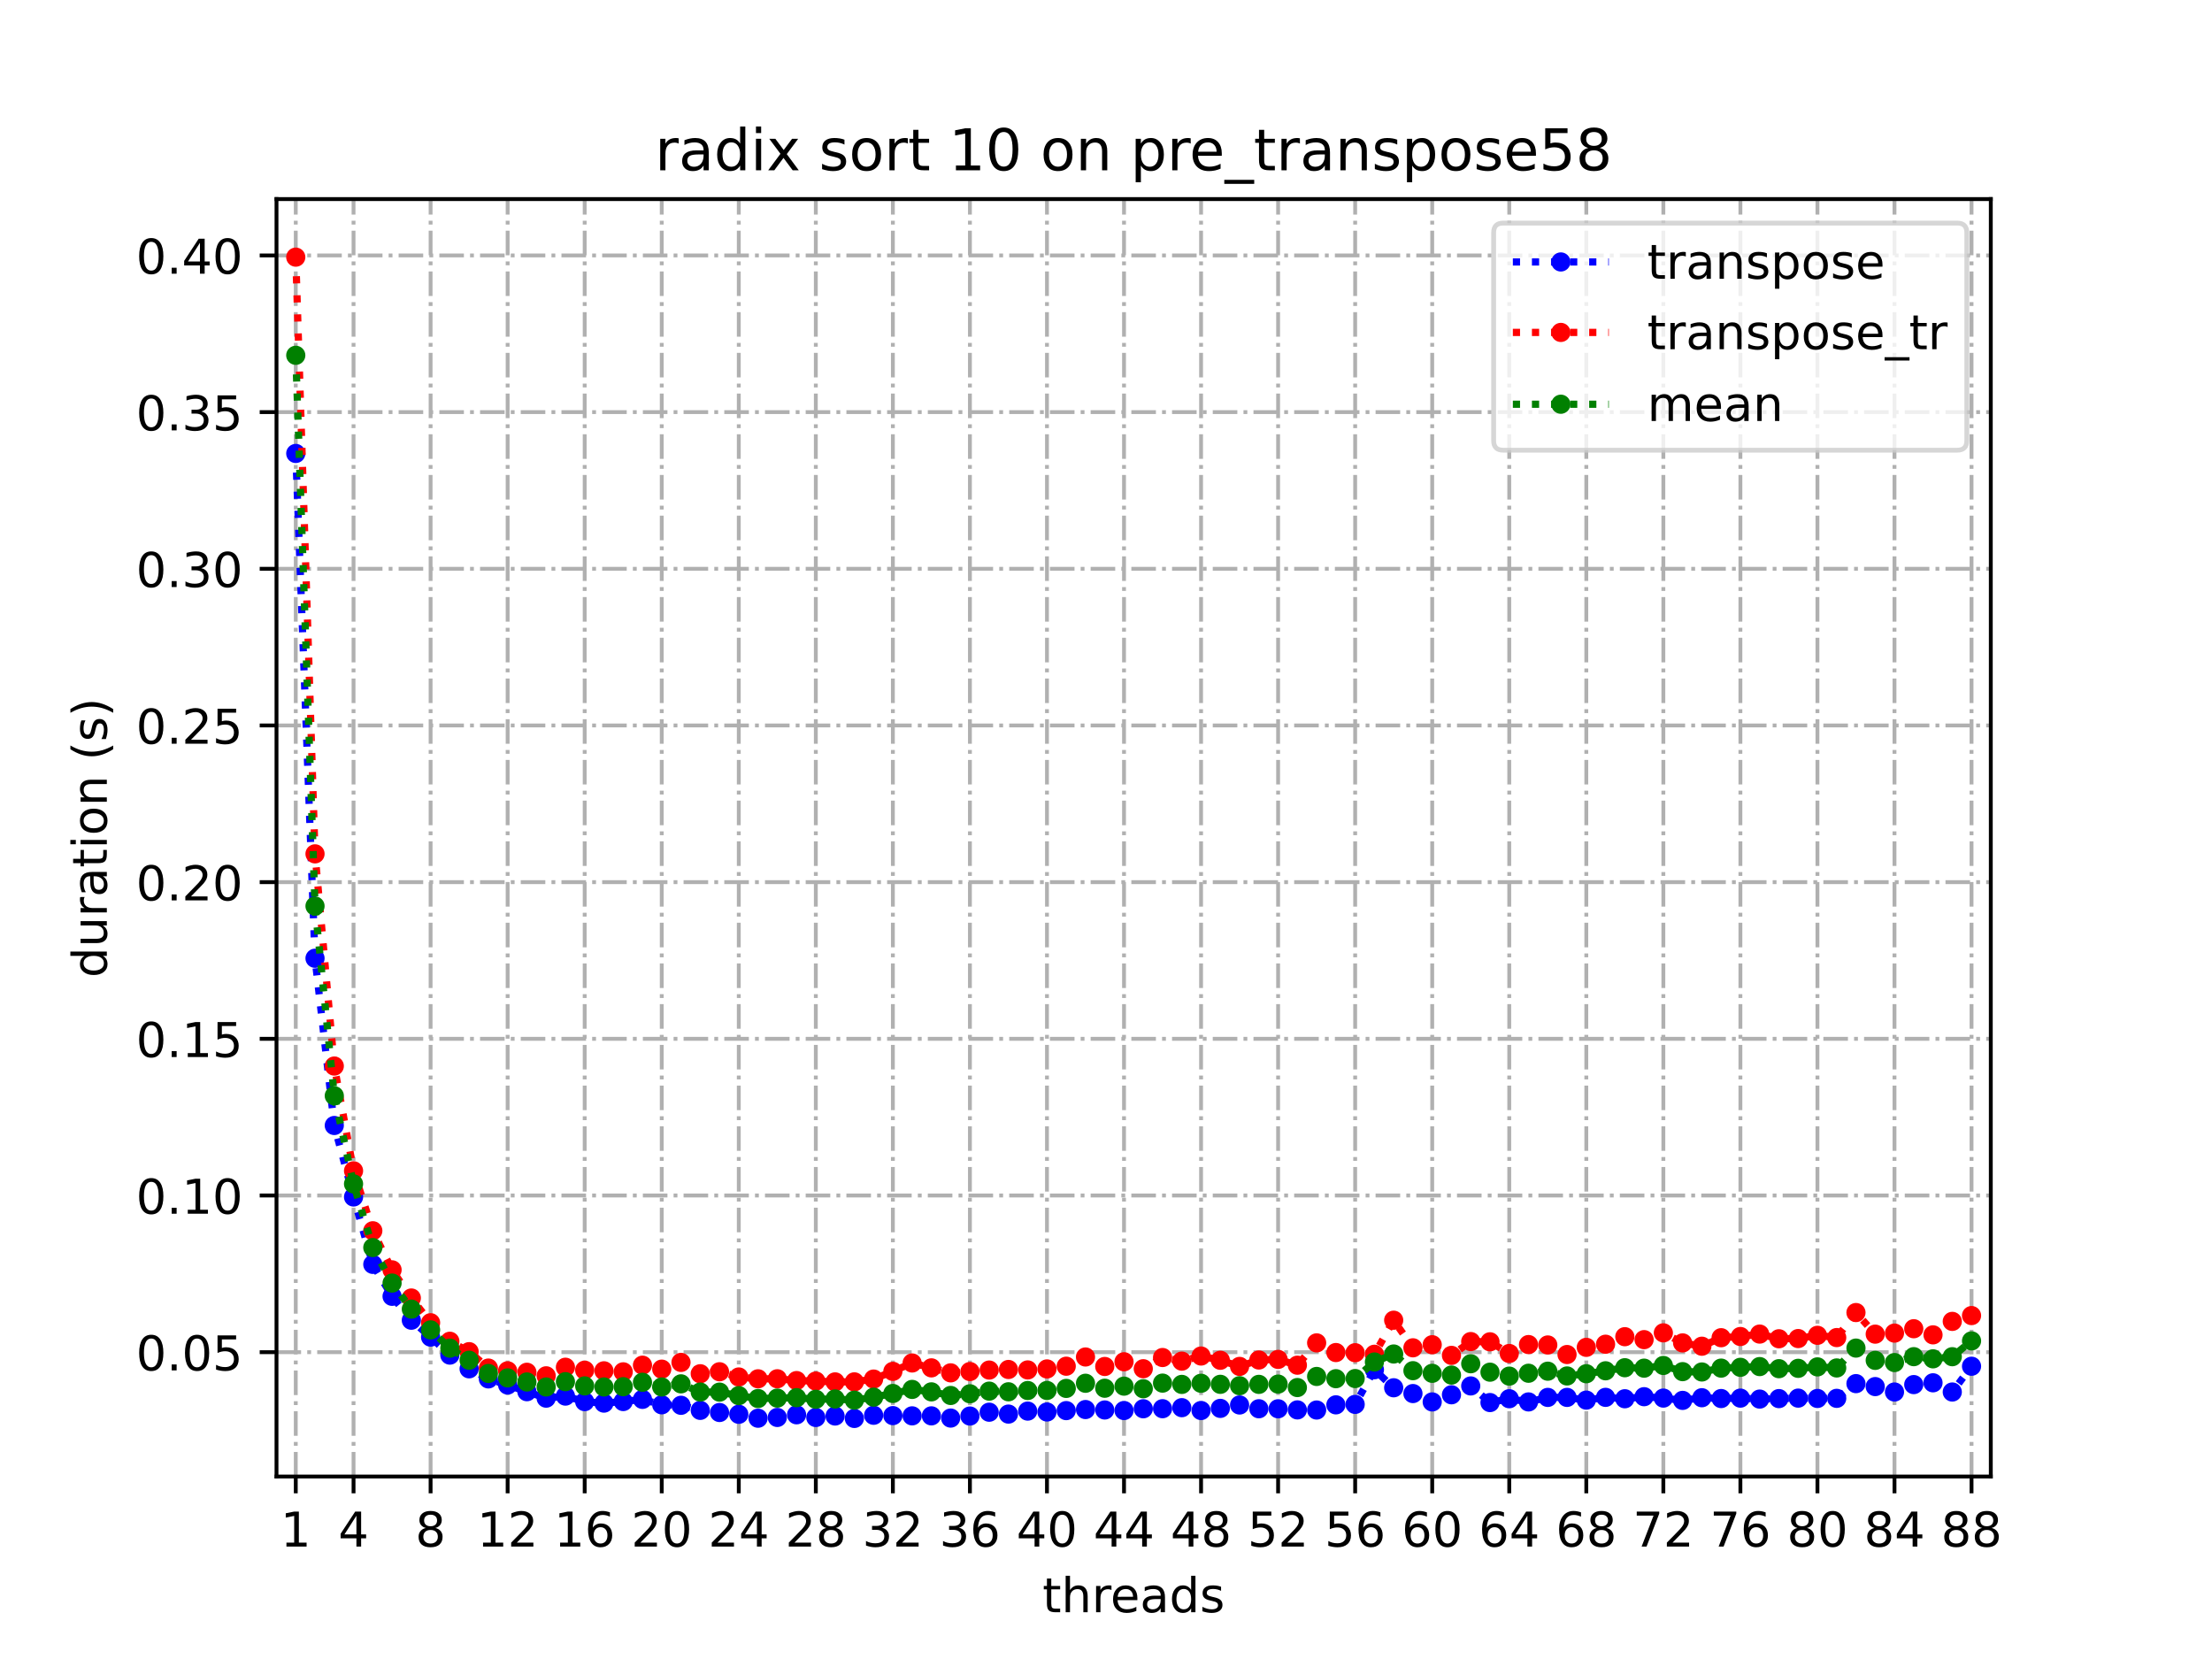 <?xml version="1.0" encoding="utf-8" standalone="no"?>
<!DOCTYPE svg PUBLIC "-//W3C//DTD SVG 1.1//EN"
  "http://www.w3.org/Graphics/SVG/1.1/DTD/svg11.dtd">
<!-- Created with matplotlib (https://matplotlib.org/) -->
<svg height="345.6pt" version="1.1" viewBox="0 0 460.8 345.6" width="460.8pt" xmlns="http://www.w3.org/2000/svg" xmlns:xlink="http://www.w3.org/1999/xlink">
 <defs>
  <style type="text/css">*{stroke-linecap:butt;stroke-linejoin:round;}</style>
 </defs>
 <g id="figure_1">
  <g id="patch_1">
   <path d="M 0 345.6 
L 460.8 345.6 
L 460.8 0 
L 0 0 
z
" style="fill:#ffffff;"/>
  </g>
  <g id="axes_1">
   <g id="patch_2">
    <path d="M 57.6 307.584 
L 414.72 307.584 
L 414.72 41.472 
L 57.6 41.472 
z
" style="fill:#ffffff;"/>
   </g>
   <g id="matplotlib.axis_1">
    <g id="xtick_1">
     <g id="line2d_1">
      <path clip-path="url(#p095299e621)" d="M 61.613 307.584 
L 61.613 41.472 
" style="fill:none;stroke:#b0b0b0;stroke-dasharray:5.12,1.28,0.8,1.28;stroke-dashoffset:0;stroke-width:0.8;"/>
     </g>
     <g id="line2d_2">
      <defs>
       <path d="M 0 0 
L 0 3.5 
" id="m5ee6d1a357" style="stroke:#000000;stroke-width:0.8;"/>
      </defs>
      <g>
       <use style="stroke:#000000;stroke-width:0.8;" x="61.613" xlink:href="#m5ee6d1a357" y="307.584"/>
      </g>
     </g>
     <g id="text_1">
      <!-- 1 -->
      <g transform="translate(58.431 322.182)scale(0.1 -0.1)">
       <defs>
        <path d="M 12.406 8.297 
L 28.516 8.297 
L 28.516 63.922 
L 10.984 60.406 
L 10.984 69.391 
L 28.422 72.906 
L 38.281 72.906 
L 38.281 8.297 
L 54.391 8.297 
L 54.391 0 
L 12.406 0 
z
" id="DejaVuSans-49"/>
       </defs>
       <use xlink:href="#DejaVuSans-49"/>
      </g>
     </g>
    </g>
    <g id="xtick_2">
     <g id="line2d_3">
      <path clip-path="url(#p095299e621)" d="M 73.65 307.584 
L 73.65 41.472 
" style="fill:none;stroke:#b0b0b0;stroke-dasharray:5.12,1.28,0.8,1.28;stroke-dashoffset:0;stroke-width:0.8;"/>
     </g>
     <g id="line2d_4">
      <g>
       <use style="stroke:#000000;stroke-width:0.8;" x="73.65" xlink:href="#m5ee6d1a357" y="307.584"/>
      </g>
     </g>
     <g id="text_2">
      <!-- 4 -->
      <g transform="translate(70.469 322.182)scale(0.1 -0.1)">
       <defs>
        <path d="M 37.797 64.312 
L 12.891 25.391 
L 37.797 25.391 
z
M 35.203 72.906 
L 47.609 72.906 
L 47.609 25.391 
L 58.016 25.391 
L 58.016 17.188 
L 47.609 17.188 
L 47.609 0 
L 37.797 0 
L 37.797 17.188 
L 4.891 17.188 
L 4.891 26.703 
z
" id="DejaVuSans-52"/>
       </defs>
       <use xlink:href="#DejaVuSans-52"/>
      </g>
     </g>
    </g>
    <g id="xtick_3">
     <g id="line2d_5">
      <path clip-path="url(#p095299e621)" d="M 89.701 307.584 
L 89.701 41.472 
" style="fill:none;stroke:#b0b0b0;stroke-dasharray:5.12,1.28,0.8,1.28;stroke-dashoffset:0;stroke-width:0.8;"/>
     </g>
     <g id="line2d_6">
      <g>
       <use style="stroke:#000000;stroke-width:0.8;" x="89.701" xlink:href="#m5ee6d1a357" y="307.584"/>
      </g>
     </g>
     <g id="text_3">
      <!-- 8 -->
      <g transform="translate(86.519 322.182)scale(0.1 -0.1)">
       <defs>
        <path d="M 31.781 34.625 
Q 24.75 34.625 20.719 30.859 
Q 16.703 27.094 16.703 20.516 
Q 16.703 13.922 20.719 10.156 
Q 24.75 6.391 31.781 6.391 
Q 38.812 6.391 42.859 10.172 
Q 46.922 13.969 46.922 20.516 
Q 46.922 27.094 42.891 30.859 
Q 38.875 34.625 31.781 34.625 
z
M 21.922 38.812 
Q 15.578 40.375 12.031 44.719 
Q 8.5 49.078 8.5 55.328 
Q 8.5 64.062 14.719 69.141 
Q 20.953 74.219 31.781 74.219 
Q 42.672 74.219 48.875 69.141 
Q 55.078 64.062 55.078 55.328 
Q 55.078 49.078 51.531 44.719 
Q 48 40.375 41.703 38.812 
Q 48.828 37.156 52.797 32.312 
Q 56.781 27.484 56.781 20.516 
Q 56.781 9.906 50.312 4.234 
Q 43.844 -1.422 31.781 -1.422 
Q 19.734 -1.422 13.25 4.234 
Q 6.781 9.906 6.781 20.516 
Q 6.781 27.484 10.781 32.312 
Q 14.797 37.156 21.922 38.812 
z
M 18.312 54.391 
Q 18.312 48.734 21.844 45.562 
Q 25.391 42.391 31.781 42.391 
Q 38.141 42.391 41.719 45.562 
Q 45.312 48.734 45.312 54.391 
Q 45.312 60.062 41.719 63.234 
Q 38.141 66.406 31.781 66.406 
Q 25.391 66.406 21.844 63.234 
Q 18.312 60.062 18.312 54.391 
z
" id="DejaVuSans-56"/>
       </defs>
       <use xlink:href="#DejaVuSans-56"/>
      </g>
     </g>
    </g>
    <g id="xtick_4">
     <g id="line2d_7">
      <path clip-path="url(#p095299e621)" d="M 105.751 307.584 
L 105.751 41.472 
" style="fill:none;stroke:#b0b0b0;stroke-dasharray:5.12,1.28,0.8,1.28;stroke-dashoffset:0;stroke-width:0.8;"/>
     </g>
     <g id="line2d_8">
      <g>
       <use style="stroke:#000000;stroke-width:0.8;" x="105.751" xlink:href="#m5ee6d1a357" y="307.584"/>
      </g>
     </g>
     <g id="text_4">
      <!-- 12 -->
      <g transform="translate(99.389 322.182)scale(0.1 -0.1)">
       <defs>
        <path d="M 19.188 8.297 
L 53.609 8.297 
L 53.609 0 
L 7.328 0 
L 7.328 8.297 
Q 12.938 14.109 22.625 23.891 
Q 32.328 33.688 34.812 36.531 
Q 39.547 41.844 41.422 45.531 
Q 43.312 49.219 43.312 52.781 
Q 43.312 58.594 39.234 62.25 
Q 35.156 65.922 28.609 65.922 
Q 23.969 65.922 18.812 64.312 
Q 13.672 62.703 7.812 59.422 
L 7.812 69.391 
Q 13.766 71.781 18.938 73 
Q 24.125 74.219 28.422 74.219 
Q 39.75 74.219 46.484 68.547 
Q 53.219 62.891 53.219 53.422 
Q 53.219 48.922 51.531 44.891 
Q 49.859 40.875 45.406 35.406 
Q 44.188 33.984 37.641 27.219 
Q 31.109 20.453 19.188 8.297 
z
" id="DejaVuSans-50"/>
       </defs>
       <use xlink:href="#DejaVuSans-49"/>
       <use x="63.623" xlink:href="#DejaVuSans-50"/>
      </g>
     </g>
    </g>
    <g id="xtick_5">
     <g id="line2d_9">
      <path clip-path="url(#p095299e621)" d="M 121.801 307.584 
L 121.801 41.472 
" style="fill:none;stroke:#b0b0b0;stroke-dasharray:5.12,1.28,0.8,1.28;stroke-dashoffset:0;stroke-width:0.8;"/>
     </g>
     <g id="line2d_10">
      <g>
       <use style="stroke:#000000;stroke-width:0.8;" x="121.801" xlink:href="#m5ee6d1a357" y="307.584"/>
      </g>
     </g>
     <g id="text_5">
      <!-- 16 -->
      <g transform="translate(115.439 322.182)scale(0.1 -0.1)">
       <defs>
        <path d="M 33.016 40.375 
Q 26.375 40.375 22.484 35.828 
Q 18.609 31.297 18.609 23.391 
Q 18.609 15.531 22.484 10.953 
Q 26.375 6.391 33.016 6.391 
Q 39.656 6.391 43.531 10.953 
Q 47.406 15.531 47.406 23.391 
Q 47.406 31.297 43.531 35.828 
Q 39.656 40.375 33.016 40.375 
z
M 52.594 71.297 
L 52.594 62.312 
Q 48.875 64.062 45.094 64.984 
Q 41.312 65.922 37.594 65.922 
Q 27.828 65.922 22.672 59.328 
Q 17.531 52.734 16.797 39.406 
Q 19.672 43.656 24.016 45.922 
Q 28.375 48.188 33.594 48.188 
Q 44.578 48.188 50.953 41.516 
Q 57.328 34.859 57.328 23.391 
Q 57.328 12.156 50.688 5.359 
Q 44.047 -1.422 33.016 -1.422 
Q 20.359 -1.422 13.672 8.266 
Q 6.984 17.969 6.984 36.375 
Q 6.984 53.656 15.188 63.938 
Q 23.391 74.219 37.203 74.219 
Q 40.922 74.219 44.703 73.484 
Q 48.484 72.75 52.594 71.297 
z
" id="DejaVuSans-54"/>
       </defs>
       <use xlink:href="#DejaVuSans-49"/>
       <use x="63.623" xlink:href="#DejaVuSans-54"/>
      </g>
     </g>
    </g>
    <g id="xtick_6">
     <g id="line2d_11">
      <path clip-path="url(#p095299e621)" d="M 137.852 307.584 
L 137.852 41.472 
" style="fill:none;stroke:#b0b0b0;stroke-dasharray:5.12,1.28,0.8,1.28;stroke-dashoffset:0;stroke-width:0.8;"/>
     </g>
     <g id="line2d_12">
      <g>
       <use style="stroke:#000000;stroke-width:0.8;" x="137.852" xlink:href="#m5ee6d1a357" y="307.584"/>
      </g>
     </g>
     <g id="text_6">
      <!-- 20 -->
      <g transform="translate(131.489 322.182)scale(0.1 -0.1)">
       <defs>
        <path d="M 31.781 66.406 
Q 24.172 66.406 20.328 58.906 
Q 16.5 51.422 16.5 36.375 
Q 16.5 21.391 20.328 13.891 
Q 24.172 6.391 31.781 6.391 
Q 39.453 6.391 43.281 13.891 
Q 47.125 21.391 47.125 36.375 
Q 47.125 51.422 43.281 58.906 
Q 39.453 66.406 31.781 66.406 
z
M 31.781 74.219 
Q 44.047 74.219 50.516 64.516 
Q 56.984 54.828 56.984 36.375 
Q 56.984 17.969 50.516 8.266 
Q 44.047 -1.422 31.781 -1.422 
Q 19.531 -1.422 13.062 8.266 
Q 6.594 17.969 6.594 36.375 
Q 6.594 54.828 13.062 64.516 
Q 19.531 74.219 31.781 74.219 
z
" id="DejaVuSans-48"/>
       </defs>
       <use xlink:href="#DejaVuSans-50"/>
       <use x="63.623" xlink:href="#DejaVuSans-48"/>
      </g>
     </g>
    </g>
    <g id="xtick_7">
     <g id="line2d_13">
      <path clip-path="url(#p095299e621)" d="M 153.902 307.584 
L 153.902 41.472 
" style="fill:none;stroke:#b0b0b0;stroke-dasharray:5.12,1.28,0.8,1.28;stroke-dashoffset:0;stroke-width:0.8;"/>
     </g>
     <g id="line2d_14">
      <g>
       <use style="stroke:#000000;stroke-width:0.8;" x="153.902" xlink:href="#m5ee6d1a357" y="307.584"/>
      </g>
     </g>
     <g id="text_7">
      <!-- 24 -->
      <g transform="translate(147.54 322.182)scale(0.1 -0.1)">
       <use xlink:href="#DejaVuSans-50"/>
       <use x="63.623" xlink:href="#DejaVuSans-52"/>
      </g>
     </g>
    </g>
    <g id="xtick_8">
     <g id="line2d_15">
      <path clip-path="url(#p095299e621)" d="M 169.952 307.584 
L 169.952 41.472 
" style="fill:none;stroke:#b0b0b0;stroke-dasharray:5.12,1.28,0.8,1.28;stroke-dashoffset:0;stroke-width:0.8;"/>
     </g>
     <g id="line2d_16">
      <g>
       <use style="stroke:#000000;stroke-width:0.8;" x="169.952" xlink:href="#m5ee6d1a357" y="307.584"/>
      </g>
     </g>
     <g id="text_8">
      <!-- 28 -->
      <g transform="translate(163.59 322.182)scale(0.1 -0.1)">
       <use xlink:href="#DejaVuSans-50"/>
       <use x="63.623" xlink:href="#DejaVuSans-56"/>
      </g>
     </g>
    </g>
    <g id="xtick_9">
     <g id="line2d_17">
      <path clip-path="url(#p095299e621)" d="M 186.003 307.584 
L 186.003 41.472 
" style="fill:none;stroke:#b0b0b0;stroke-dasharray:5.12,1.28,0.8,1.28;stroke-dashoffset:0;stroke-width:0.8;"/>
     </g>
     <g id="line2d_18">
      <g>
       <use style="stroke:#000000;stroke-width:0.8;" x="186.003" xlink:href="#m5ee6d1a357" y="307.584"/>
      </g>
     </g>
     <g id="text_9">
      <!-- 32 -->
      <g transform="translate(179.64 322.182)scale(0.1 -0.1)">
       <defs>
        <path d="M 40.578 39.312 
Q 47.656 37.797 51.625 33 
Q 55.609 28.219 55.609 21.188 
Q 55.609 10.406 48.188 4.484 
Q 40.766 -1.422 27.094 -1.422 
Q 22.516 -1.422 17.656 -0.516 
Q 12.797 0.391 7.625 2.203 
L 7.625 11.719 
Q 11.719 9.328 16.594 8.109 
Q 21.484 6.891 26.812 6.891 
Q 36.078 6.891 40.938 10.547 
Q 45.797 14.203 45.797 21.188 
Q 45.797 27.641 41.281 31.266 
Q 36.766 34.906 28.719 34.906 
L 20.219 34.906 
L 20.219 43.016 
L 29.109 43.016 
Q 36.375 43.016 40.234 45.922 
Q 44.094 48.828 44.094 54.297 
Q 44.094 59.906 40.109 62.906 
Q 36.141 65.922 28.719 65.922 
Q 24.656 65.922 20.016 65.031 
Q 15.375 64.156 9.812 62.312 
L 9.812 71.094 
Q 15.438 72.656 20.344 73.438 
Q 25.25 74.219 29.594 74.219 
Q 40.828 74.219 47.359 69.109 
Q 53.906 64.016 53.906 55.328 
Q 53.906 49.266 50.438 45.094 
Q 46.969 40.922 40.578 39.312 
z
" id="DejaVuSans-51"/>
       </defs>
       <use xlink:href="#DejaVuSans-51"/>
       <use x="63.623" xlink:href="#DejaVuSans-50"/>
      </g>
     </g>
    </g>
    <g id="xtick_10">
     <g id="line2d_19">
      <path clip-path="url(#p095299e621)" d="M 202.053 307.584 
L 202.053 41.472 
" style="fill:none;stroke:#b0b0b0;stroke-dasharray:5.12,1.28,0.8,1.28;stroke-dashoffset:0;stroke-width:0.8;"/>
     </g>
     <g id="line2d_20">
      <g>
       <use style="stroke:#000000;stroke-width:0.8;" x="202.053" xlink:href="#m5ee6d1a357" y="307.584"/>
      </g>
     </g>
     <g id="text_10">
      <!-- 36 -->
      <g transform="translate(195.691 322.182)scale(0.1 -0.1)">
       <use xlink:href="#DejaVuSans-51"/>
       <use x="63.623" xlink:href="#DejaVuSans-54"/>
      </g>
     </g>
    </g>
    <g id="xtick_11">
     <g id="line2d_21">
      <path clip-path="url(#p095299e621)" d="M 218.103 307.584 
L 218.103 41.472 
" style="fill:none;stroke:#b0b0b0;stroke-dasharray:5.12,1.28,0.8,1.28;stroke-dashoffset:0;stroke-width:0.8;"/>
     </g>
     <g id="line2d_22">
      <g>
       <use style="stroke:#000000;stroke-width:0.8;" x="218.103" xlink:href="#m5ee6d1a357" y="307.584"/>
      </g>
     </g>
     <g id="text_11">
      <!-- 40 -->
      <g transform="translate(211.741 322.182)scale(0.1 -0.1)">
       <use xlink:href="#DejaVuSans-52"/>
       <use x="63.623" xlink:href="#DejaVuSans-48"/>
      </g>
     </g>
    </g>
    <g id="xtick_12">
     <g id="line2d_23">
      <path clip-path="url(#p095299e621)" d="M 234.154 307.584 
L 234.154 41.472 
" style="fill:none;stroke:#b0b0b0;stroke-dasharray:5.12,1.28,0.8,1.28;stroke-dashoffset:0;stroke-width:0.8;"/>
     </g>
     <g id="line2d_24">
      <g>
       <use style="stroke:#000000;stroke-width:0.8;" x="234.154" xlink:href="#m5ee6d1a357" y="307.584"/>
      </g>
     </g>
     <g id="text_12">
      <!-- 44 -->
      <g transform="translate(227.791 322.182)scale(0.1 -0.1)">
       <use xlink:href="#DejaVuSans-52"/>
       <use x="63.623" xlink:href="#DejaVuSans-52"/>
      </g>
     </g>
    </g>
    <g id="xtick_13">
     <g id="line2d_25">
      <path clip-path="url(#p095299e621)" d="M 250.204 307.584 
L 250.204 41.472 
" style="fill:none;stroke:#b0b0b0;stroke-dasharray:5.12,1.28,0.8,1.28;stroke-dashoffset:0;stroke-width:0.8;"/>
     </g>
     <g id="line2d_26">
      <g>
       <use style="stroke:#000000;stroke-width:0.8;" x="250.204" xlink:href="#m5ee6d1a357" y="307.584"/>
      </g>
     </g>
     <g id="text_13">
      <!-- 48 -->
      <g transform="translate(243.842 322.182)scale(0.1 -0.1)">
       <use xlink:href="#DejaVuSans-52"/>
       <use x="63.623" xlink:href="#DejaVuSans-56"/>
      </g>
     </g>
    </g>
    <g id="xtick_14">
     <g id="line2d_27">
      <path clip-path="url(#p095299e621)" d="M 266.254 307.584 
L 266.254 41.472 
" style="fill:none;stroke:#b0b0b0;stroke-dasharray:5.12,1.28,0.8,1.28;stroke-dashoffset:0;stroke-width:0.8;"/>
     </g>
     <g id="line2d_28">
      <g>
       <use style="stroke:#000000;stroke-width:0.8;" x="266.254" xlink:href="#m5ee6d1a357" y="307.584"/>
      </g>
     </g>
     <g id="text_14">
      <!-- 52 -->
      <g transform="translate(259.892 322.182)scale(0.1 -0.1)">
       <defs>
        <path d="M 10.797 72.906 
L 49.516 72.906 
L 49.516 64.594 
L 19.828 64.594 
L 19.828 46.734 
Q 21.969 47.469 24.109 47.828 
Q 26.266 48.188 28.422 48.188 
Q 40.625 48.188 47.75 41.5 
Q 54.891 34.812 54.891 23.391 
Q 54.891 11.625 47.562 5.094 
Q 40.234 -1.422 26.906 -1.422 
Q 22.312 -1.422 17.547 -0.641 
Q 12.797 0.141 7.719 1.703 
L 7.719 11.625 
Q 12.109 9.234 16.797 8.062 
Q 21.484 6.891 26.703 6.891 
Q 35.156 6.891 40.078 11.328 
Q 45.016 15.766 45.016 23.391 
Q 45.016 31 40.078 35.438 
Q 35.156 39.891 26.703 39.891 
Q 22.75 39.891 18.812 39.016 
Q 14.891 38.141 10.797 36.281 
z
" id="DejaVuSans-53"/>
       </defs>
       <use xlink:href="#DejaVuSans-53"/>
       <use x="63.623" xlink:href="#DejaVuSans-50"/>
      </g>
     </g>
    </g>
    <g id="xtick_15">
     <g id="line2d_29">
      <path clip-path="url(#p095299e621)" d="M 282.305 307.584 
L 282.305 41.472 
" style="fill:none;stroke:#b0b0b0;stroke-dasharray:5.12,1.28,0.8,1.28;stroke-dashoffset:0;stroke-width:0.8;"/>
     </g>
     <g id="line2d_30">
      <g>
       <use style="stroke:#000000;stroke-width:0.8;" x="282.305" xlink:href="#m5ee6d1a357" y="307.584"/>
      </g>
     </g>
     <g id="text_15">
      <!-- 56 -->
      <g transform="translate(275.942 322.182)scale(0.1 -0.1)">
       <use xlink:href="#DejaVuSans-53"/>
       <use x="63.623" xlink:href="#DejaVuSans-54"/>
      </g>
     </g>
    </g>
    <g id="xtick_16">
     <g id="line2d_31">
      <path clip-path="url(#p095299e621)" d="M 298.355 307.584 
L 298.355 41.472 
" style="fill:none;stroke:#b0b0b0;stroke-dasharray:5.12,1.28,0.8,1.28;stroke-dashoffset:0;stroke-width:0.8;"/>
     </g>
     <g id="line2d_32">
      <g>
       <use style="stroke:#000000;stroke-width:0.8;" x="298.355" xlink:href="#m5ee6d1a357" y="307.584"/>
      </g>
     </g>
     <g id="text_16">
      <!-- 60 -->
      <g transform="translate(291.993 322.182)scale(0.1 -0.1)">
       <use xlink:href="#DejaVuSans-54"/>
       <use x="63.623" xlink:href="#DejaVuSans-48"/>
      </g>
     </g>
    </g>
    <g id="xtick_17">
     <g id="line2d_33">
      <path clip-path="url(#p095299e621)" d="M 314.405 307.584 
L 314.405 41.472 
" style="fill:none;stroke:#b0b0b0;stroke-dasharray:5.12,1.28,0.8,1.28;stroke-dashoffset:0;stroke-width:0.8;"/>
     </g>
     <g id="line2d_34">
      <g>
       <use style="stroke:#000000;stroke-width:0.8;" x="314.405" xlink:href="#m5ee6d1a357" y="307.584"/>
      </g>
     </g>
     <g id="text_17">
      <!-- 64 -->
      <g transform="translate(308.043 322.182)scale(0.1 -0.1)">
       <use xlink:href="#DejaVuSans-54"/>
       <use x="63.623" xlink:href="#DejaVuSans-52"/>
      </g>
     </g>
    </g>
    <g id="xtick_18">
     <g id="line2d_35">
      <path clip-path="url(#p095299e621)" d="M 330.456 307.584 
L 330.456 41.472 
" style="fill:none;stroke:#b0b0b0;stroke-dasharray:5.12,1.28,0.8,1.28;stroke-dashoffset:0;stroke-width:0.8;"/>
     </g>
     <g id="line2d_36">
      <g>
       <use style="stroke:#000000;stroke-width:0.8;" x="330.456" xlink:href="#m5ee6d1a357" y="307.584"/>
      </g>
     </g>
     <g id="text_18">
      <!-- 68 -->
      <g transform="translate(324.093 322.182)scale(0.1 -0.1)">
       <use xlink:href="#DejaVuSans-54"/>
       <use x="63.623" xlink:href="#DejaVuSans-56"/>
      </g>
     </g>
    </g>
    <g id="xtick_19">
     <g id="line2d_37">
      <path clip-path="url(#p095299e621)" d="M 346.506 307.584 
L 346.506 41.472 
" style="fill:none;stroke:#b0b0b0;stroke-dasharray:5.12,1.28,0.8,1.28;stroke-dashoffset:0;stroke-width:0.8;"/>
     </g>
     <g id="line2d_38">
      <g>
       <use style="stroke:#000000;stroke-width:0.8;" x="346.506" xlink:href="#m5ee6d1a357" y="307.584"/>
      </g>
     </g>
     <g id="text_19">
      <!-- 72 -->
      <g transform="translate(340.144 322.182)scale(0.1 -0.1)">
       <defs>
        <path d="M 8.203 72.906 
L 55.078 72.906 
L 55.078 68.703 
L 28.609 0 
L 18.312 0 
L 43.219 64.594 
L 8.203 64.594 
z
" id="DejaVuSans-55"/>
       </defs>
       <use xlink:href="#DejaVuSans-55"/>
       <use x="63.623" xlink:href="#DejaVuSans-50"/>
      </g>
     </g>
    </g>
    <g id="xtick_20">
     <g id="line2d_39">
      <path clip-path="url(#p095299e621)" d="M 362.556 307.584 
L 362.556 41.472 
" style="fill:none;stroke:#b0b0b0;stroke-dasharray:5.12,1.28,0.8,1.28;stroke-dashoffset:0;stroke-width:0.8;"/>
     </g>
     <g id="line2d_40">
      <g>
       <use style="stroke:#000000;stroke-width:0.8;" x="362.556" xlink:href="#m5ee6d1a357" y="307.584"/>
      </g>
     </g>
     <g id="text_20">
      <!-- 76 -->
      <g transform="translate(356.194 322.182)scale(0.1 -0.1)">
       <use xlink:href="#DejaVuSans-55"/>
       <use x="63.623" xlink:href="#DejaVuSans-54"/>
      </g>
     </g>
    </g>
    <g id="xtick_21">
     <g id="line2d_41">
      <path clip-path="url(#p095299e621)" d="M 378.607 307.584 
L 378.607 41.472 
" style="fill:none;stroke:#b0b0b0;stroke-dasharray:5.12,1.28,0.8,1.28;stroke-dashoffset:0;stroke-width:0.8;"/>
     </g>
     <g id="line2d_42">
      <g>
       <use style="stroke:#000000;stroke-width:0.8;" x="378.607" xlink:href="#m5ee6d1a357" y="307.584"/>
      </g>
     </g>
     <g id="text_21">
      <!-- 80 -->
      <g transform="translate(372.244 322.182)scale(0.1 -0.1)">
       <use xlink:href="#DejaVuSans-56"/>
       <use x="63.623" xlink:href="#DejaVuSans-48"/>
      </g>
     </g>
    </g>
    <g id="xtick_22">
     <g id="line2d_43">
      <path clip-path="url(#p095299e621)" d="M 394.657 307.584 
L 394.657 41.472 
" style="fill:none;stroke:#b0b0b0;stroke-dasharray:5.12,1.28,0.8,1.28;stroke-dashoffset:0;stroke-width:0.8;"/>
     </g>
     <g id="line2d_44">
      <g>
       <use style="stroke:#000000;stroke-width:0.8;" x="394.657" xlink:href="#m5ee6d1a357" y="307.584"/>
      </g>
     </g>
     <g id="text_22">
      <!-- 84 -->
      <g transform="translate(388.295 322.182)scale(0.1 -0.1)">
       <use xlink:href="#DejaVuSans-56"/>
       <use x="63.623" xlink:href="#DejaVuSans-52"/>
      </g>
     </g>
    </g>
    <g id="xtick_23">
     <g id="line2d_45">
      <path clip-path="url(#p095299e621)" d="M 410.707 307.584 
L 410.707 41.472 
" style="fill:none;stroke:#b0b0b0;stroke-dasharray:5.12,1.28,0.8,1.28;stroke-dashoffset:0;stroke-width:0.8;"/>
     </g>
     <g id="line2d_46">
      <g>
       <use style="stroke:#000000;stroke-width:0.8;" x="410.707" xlink:href="#m5ee6d1a357" y="307.584"/>
      </g>
     </g>
     <g id="text_23">
      <!-- 88 -->
      <g transform="translate(404.345 322.182)scale(0.1 -0.1)">
       <use xlink:href="#DejaVuSans-56"/>
       <use x="63.623" xlink:href="#DejaVuSans-56"/>
      </g>
     </g>
    </g>
    <g id="text_24">
     <!-- threads -->
     <g transform="translate(217.169 335.861)scale(0.1 -0.1)">
      <defs>
       <path d="M 18.312 70.219 
L 18.312 54.688 
L 36.812 54.688 
L 36.812 47.703 
L 18.312 47.703 
L 18.312 18.016 
Q 18.312 11.328 20.141 9.422 
Q 21.969 7.516 27.594 7.516 
L 36.812 7.516 
L 36.812 0 
L 27.594 0 
Q 17.188 0 13.234 3.875 
Q 9.281 7.766 9.281 18.016 
L 9.281 47.703 
L 2.688 47.703 
L 2.688 54.688 
L 9.281 54.688 
L 9.281 70.219 
z
" id="DejaVuSans-116"/>
       <path d="M 54.891 33.016 
L 54.891 0 
L 45.906 0 
L 45.906 32.719 
Q 45.906 40.484 42.875 44.328 
Q 39.844 48.188 33.797 48.188 
Q 26.516 48.188 22.312 43.547 
Q 18.109 38.922 18.109 30.906 
L 18.109 0 
L 9.078 0 
L 9.078 75.984 
L 18.109 75.984 
L 18.109 46.188 
Q 21.344 51.125 25.703 53.562 
Q 30.078 56 35.797 56 
Q 45.219 56 50.047 50.172 
Q 54.891 44.344 54.891 33.016 
z
" id="DejaVuSans-104"/>
       <path d="M 41.109 46.297 
Q 39.594 47.172 37.812 47.578 
Q 36.031 48 33.891 48 
Q 26.266 48 22.188 43.047 
Q 18.109 38.094 18.109 28.812 
L 18.109 0 
L 9.078 0 
L 9.078 54.688 
L 18.109 54.688 
L 18.109 46.188 
Q 20.953 51.172 25.484 53.578 
Q 30.031 56 36.531 56 
Q 37.453 56 38.578 55.875 
Q 39.703 55.766 41.062 55.516 
z
" id="DejaVuSans-114"/>
       <path d="M 56.203 29.594 
L 56.203 25.203 
L 14.891 25.203 
Q 15.484 15.922 20.484 11.062 
Q 25.484 6.203 34.422 6.203 
Q 39.594 6.203 44.453 7.469 
Q 49.312 8.734 54.109 11.281 
L 54.109 2.781 
Q 49.266 0.734 44.188 -0.344 
Q 39.109 -1.422 33.891 -1.422 
Q 20.797 -1.422 13.156 6.188 
Q 5.516 13.812 5.516 26.812 
Q 5.516 40.234 12.766 48.109 
Q 20.016 56 32.328 56 
Q 43.359 56 49.781 48.891 
Q 56.203 41.797 56.203 29.594 
z
M 47.219 32.234 
Q 47.125 39.594 43.094 43.984 
Q 39.062 48.391 32.422 48.391 
Q 24.906 48.391 20.391 44.141 
Q 15.875 39.891 15.188 32.172 
z
" id="DejaVuSans-101"/>
       <path d="M 34.281 27.484 
Q 23.391 27.484 19.188 25 
Q 14.984 22.516 14.984 16.5 
Q 14.984 11.719 18.141 8.906 
Q 21.297 6.109 26.703 6.109 
Q 34.188 6.109 38.703 11.406 
Q 43.219 16.703 43.219 25.484 
L 43.219 27.484 
z
M 52.203 31.203 
L 52.203 0 
L 43.219 0 
L 43.219 8.297 
Q 40.141 3.328 35.547 0.953 
Q 30.953 -1.422 24.312 -1.422 
Q 15.922 -1.422 10.953 3.297 
Q 6 8.016 6 15.922 
Q 6 25.141 12.172 29.828 
Q 18.359 34.516 30.609 34.516 
L 43.219 34.516 
L 43.219 35.406 
Q 43.219 41.609 39.141 45 
Q 35.062 48.391 27.688 48.391 
Q 23 48.391 18.547 47.266 
Q 14.109 46.141 10.016 43.891 
L 10.016 52.203 
Q 14.938 54.109 19.578 55.047 
Q 24.219 56 28.609 56 
Q 40.484 56 46.344 49.844 
Q 52.203 43.703 52.203 31.203 
z
" id="DejaVuSans-97"/>
       <path d="M 45.406 46.391 
L 45.406 75.984 
L 54.391 75.984 
L 54.391 0 
L 45.406 0 
L 45.406 8.203 
Q 42.578 3.328 38.25 0.953 
Q 33.938 -1.422 27.875 -1.422 
Q 17.969 -1.422 11.734 6.484 
Q 5.516 14.406 5.516 27.297 
Q 5.516 40.188 11.734 48.094 
Q 17.969 56 27.875 56 
Q 33.938 56 38.25 53.625 
Q 42.578 51.266 45.406 46.391 
z
M 14.797 27.297 
Q 14.797 17.391 18.875 11.75 
Q 22.953 6.109 30.078 6.109 
Q 37.203 6.109 41.297 11.75 
Q 45.406 17.391 45.406 27.297 
Q 45.406 37.203 41.297 42.844 
Q 37.203 48.484 30.078 48.484 
Q 22.953 48.484 18.875 42.844 
Q 14.797 37.203 14.797 27.297 
z
" id="DejaVuSans-100"/>
       <path d="M 44.281 53.078 
L 44.281 44.578 
Q 40.484 46.531 36.375 47.5 
Q 32.281 48.484 27.875 48.484 
Q 21.188 48.484 17.844 46.438 
Q 14.5 44.391 14.5 40.281 
Q 14.5 37.156 16.891 35.375 
Q 19.281 33.594 26.516 31.984 
L 29.594 31.297 
Q 39.156 29.25 43.188 25.516 
Q 47.219 21.781 47.219 15.094 
Q 47.219 7.469 41.188 3.016 
Q 35.156 -1.422 24.609 -1.422 
Q 20.219 -1.422 15.453 -0.562 
Q 10.688 0.297 5.422 2 
L 5.422 11.281 
Q 10.406 8.688 15.234 7.391 
Q 20.062 6.109 24.812 6.109 
Q 31.156 6.109 34.562 8.281 
Q 37.984 10.453 37.984 14.406 
Q 37.984 18.062 35.516 20.016 
Q 33.062 21.969 24.703 23.781 
L 21.578 24.516 
Q 13.234 26.266 9.516 29.906 
Q 5.812 33.547 5.812 39.891 
Q 5.812 47.609 11.281 51.797 
Q 16.75 56 26.812 56 
Q 31.781 56 36.172 55.266 
Q 40.578 54.547 44.281 53.078 
z
" id="DejaVuSans-115"/>
      </defs>
      <use xlink:href="#DejaVuSans-116"/>
      <use x="39.209" xlink:href="#DejaVuSans-104"/>
      <use x="102.588" xlink:href="#DejaVuSans-114"/>
      <use x="141.451" xlink:href="#DejaVuSans-101"/>
      <use x="202.975" xlink:href="#DejaVuSans-97"/>
      <use x="264.254" xlink:href="#DejaVuSans-100"/>
      <use x="327.73" xlink:href="#DejaVuSans-115"/>
     </g>
    </g>
   </g>
   <g id="matplotlib.axis_2">
    <g id="ytick_1">
     <g id="line2d_47">
      <path clip-path="url(#p095299e621)" d="M 57.6 281.679 
L 414.72 281.679 
" style="fill:none;stroke:#b0b0b0;stroke-dasharray:5.12,1.28,0.8,1.28;stroke-dashoffset:0;stroke-width:0.8;"/>
     </g>
     <g id="line2d_48">
      <defs>
       <path d="M 0 0 
L -3.5 0 
" id="m46983ebb65" style="stroke:#000000;stroke-width:0.8;"/>
      </defs>
      <g>
       <use style="stroke:#000000;stroke-width:0.8;" x="57.6" xlink:href="#m46983ebb65" y="281.679"/>
      </g>
     </g>
     <g id="text_25">
      <!-- 0.05 -->
      <g transform="translate(28.334 285.478)scale(0.1 -0.1)">
       <defs>
        <path d="M 10.688 12.406 
L 21 12.406 
L 21 0 
L 10.688 0 
z
" id="DejaVuSans-46"/>
       </defs>
       <use xlink:href="#DejaVuSans-48"/>
       <use x="63.623" xlink:href="#DejaVuSans-46"/>
       <use x="95.41" xlink:href="#DejaVuSans-48"/>
       <use x="159.033" xlink:href="#DejaVuSans-53"/>
      </g>
     </g>
    </g>
    <g id="ytick_2">
     <g id="line2d_49">
      <path clip-path="url(#p095299e621)" d="M 57.6 249.041 
L 414.72 249.041 
" style="fill:none;stroke:#b0b0b0;stroke-dasharray:5.12,1.28,0.8,1.28;stroke-dashoffset:0;stroke-width:0.8;"/>
     </g>
     <g id="line2d_50">
      <g>
       <use style="stroke:#000000;stroke-width:0.8;" x="57.6" xlink:href="#m46983ebb65" y="249.041"/>
      </g>
     </g>
     <g id="text_26">
      <!-- 0.10 -->
      <g transform="translate(28.334 252.841)scale(0.1 -0.1)">
       <use xlink:href="#DejaVuSans-48"/>
       <use x="63.623" xlink:href="#DejaVuSans-46"/>
       <use x="95.41" xlink:href="#DejaVuSans-49"/>
       <use x="159.033" xlink:href="#DejaVuSans-48"/>
      </g>
     </g>
    </g>
    <g id="ytick_3">
     <g id="line2d_51">
      <path clip-path="url(#p095299e621)" d="M 57.6 216.404 
L 414.72 216.404 
" style="fill:none;stroke:#b0b0b0;stroke-dasharray:5.12,1.28,0.8,1.28;stroke-dashoffset:0;stroke-width:0.8;"/>
     </g>
     <g id="line2d_52">
      <g>
       <use style="stroke:#000000;stroke-width:0.8;" x="57.6" xlink:href="#m46983ebb65" y="216.404"/>
      </g>
     </g>
     <g id="text_27">
      <!-- 0.15 -->
      <g transform="translate(28.334 220.203)scale(0.1 -0.1)">
       <use xlink:href="#DejaVuSans-48"/>
       <use x="63.623" xlink:href="#DejaVuSans-46"/>
       <use x="95.41" xlink:href="#DejaVuSans-49"/>
       <use x="159.033" xlink:href="#DejaVuSans-53"/>
      </g>
     </g>
    </g>
    <g id="ytick_4">
     <g id="line2d_53">
      <path clip-path="url(#p095299e621)" d="M 57.6 183.767 
L 414.72 183.767 
" style="fill:none;stroke:#b0b0b0;stroke-dasharray:5.12,1.28,0.8,1.28;stroke-dashoffset:0;stroke-width:0.8;"/>
     </g>
     <g id="line2d_54">
      <g>
       <use style="stroke:#000000;stroke-width:0.8;" x="57.6" xlink:href="#m46983ebb65" y="183.767"/>
      </g>
     </g>
     <g id="text_28">
      <!-- 0.20 -->
      <g transform="translate(28.334 187.566)scale(0.1 -0.1)">
       <use xlink:href="#DejaVuSans-48"/>
       <use x="63.623" xlink:href="#DejaVuSans-46"/>
       <use x="95.41" xlink:href="#DejaVuSans-50"/>
       <use x="159.033" xlink:href="#DejaVuSans-48"/>
      </g>
     </g>
    </g>
    <g id="ytick_5">
     <g id="line2d_55">
      <path clip-path="url(#p095299e621)" d="M 57.6 151.129 
L 414.72 151.129 
" style="fill:none;stroke:#b0b0b0;stroke-dasharray:5.12,1.28,0.8,1.28;stroke-dashoffset:0;stroke-width:0.8;"/>
     </g>
     <g id="line2d_56">
      <g>
       <use style="stroke:#000000;stroke-width:0.8;" x="57.6" xlink:href="#m46983ebb65" y="151.129"/>
      </g>
     </g>
     <g id="text_29">
      <!-- 0.25 -->
      <g transform="translate(28.334 154.928)scale(0.1 -0.1)">
       <use xlink:href="#DejaVuSans-48"/>
       <use x="63.623" xlink:href="#DejaVuSans-46"/>
       <use x="95.41" xlink:href="#DejaVuSans-50"/>
       <use x="159.033" xlink:href="#DejaVuSans-53"/>
      </g>
     </g>
    </g>
    <g id="ytick_6">
     <g id="line2d_57">
      <path clip-path="url(#p095299e621)" d="M 57.6 118.492 
L 414.72 118.492 
" style="fill:none;stroke:#b0b0b0;stroke-dasharray:5.12,1.28,0.8,1.28;stroke-dashoffset:0;stroke-width:0.8;"/>
     </g>
     <g id="line2d_58">
      <g>
       <use style="stroke:#000000;stroke-width:0.8;" x="57.6" xlink:href="#m46983ebb65" y="118.492"/>
      </g>
     </g>
     <g id="text_30">
      <!-- 0.30 -->
      <g transform="translate(28.334 122.291)scale(0.1 -0.1)">
       <use xlink:href="#DejaVuSans-48"/>
       <use x="63.623" xlink:href="#DejaVuSans-46"/>
       <use x="95.41" xlink:href="#DejaVuSans-51"/>
       <use x="159.033" xlink:href="#DejaVuSans-48"/>
      </g>
     </g>
    </g>
    <g id="ytick_7">
     <g id="line2d_59">
      <path clip-path="url(#p095299e621)" d="M 57.6 85.854 
L 414.72 85.854 
" style="fill:none;stroke:#b0b0b0;stroke-dasharray:5.12,1.28,0.8,1.28;stroke-dashoffset:0;stroke-width:0.8;"/>
     </g>
     <g id="line2d_60">
      <g>
       <use style="stroke:#000000;stroke-width:0.8;" x="57.6" xlink:href="#m46983ebb65" y="85.854"/>
      </g>
     </g>
     <g id="text_31">
      <!-- 0.35 -->
      <g transform="translate(28.334 89.653)scale(0.1 -0.1)">
       <use xlink:href="#DejaVuSans-48"/>
       <use x="63.623" xlink:href="#DejaVuSans-46"/>
       <use x="95.41" xlink:href="#DejaVuSans-51"/>
       <use x="159.033" xlink:href="#DejaVuSans-53"/>
      </g>
     </g>
    </g>
    <g id="ytick_8">
     <g id="line2d_61">
      <path clip-path="url(#p095299e621)" d="M 57.6 53.217 
L 414.72 53.217 
" style="fill:none;stroke:#b0b0b0;stroke-dasharray:5.12,1.28,0.8,1.28;stroke-dashoffset:0;stroke-width:0.8;"/>
     </g>
     <g id="line2d_62">
      <g>
       <use style="stroke:#000000;stroke-width:0.8;" x="57.6" xlink:href="#m46983ebb65" y="53.217"/>
      </g>
     </g>
     <g id="text_32">
      <!-- 0.40 -->
      <g transform="translate(28.334 57.016)scale(0.1 -0.1)">
       <use xlink:href="#DejaVuSans-48"/>
       <use x="63.623" xlink:href="#DejaVuSans-46"/>
       <use x="95.41" xlink:href="#DejaVuSans-52"/>
       <use x="159.033" xlink:href="#DejaVuSans-48"/>
      </g>
     </g>
    </g>
    <g id="text_33">
     <!-- duration (s) -->
     <g transform="translate(22.255 203.663)rotate(-90)scale(0.1 -0.1)">
      <defs>
       <path d="M 8.5 21.578 
L 8.5 54.688 
L 17.484 54.688 
L 17.484 21.922 
Q 17.484 14.156 20.5 10.266 
Q 23.531 6.391 29.594 6.391 
Q 36.859 6.391 41.078 11.031 
Q 45.312 15.672 45.312 23.688 
L 45.312 54.688 
L 54.297 54.688 
L 54.297 0 
L 45.312 0 
L 45.312 8.406 
Q 42.047 3.422 37.719 1 
Q 33.406 -1.422 27.688 -1.422 
Q 18.266 -1.422 13.375 4.438 
Q 8.5 10.297 8.5 21.578 
z
M 31.109 56 
z
" id="DejaVuSans-117"/>
       <path d="M 9.422 54.688 
L 18.406 54.688 
L 18.406 0 
L 9.422 0 
z
M 9.422 75.984 
L 18.406 75.984 
L 18.406 64.594 
L 9.422 64.594 
z
" id="DejaVuSans-105"/>
       <path d="M 30.609 48.391 
Q 23.391 48.391 19.188 42.75 
Q 14.984 37.109 14.984 27.297 
Q 14.984 17.484 19.156 11.844 
Q 23.344 6.203 30.609 6.203 
Q 37.797 6.203 41.984 11.859 
Q 46.188 17.531 46.188 27.297 
Q 46.188 37.016 41.984 42.703 
Q 37.797 48.391 30.609 48.391 
z
M 30.609 56 
Q 42.328 56 49.016 48.375 
Q 55.719 40.766 55.719 27.297 
Q 55.719 13.875 49.016 6.219 
Q 42.328 -1.422 30.609 -1.422 
Q 18.844 -1.422 12.172 6.219 
Q 5.516 13.875 5.516 27.297 
Q 5.516 40.766 12.172 48.375 
Q 18.844 56 30.609 56 
z
" id="DejaVuSans-111"/>
       <path d="M 54.891 33.016 
L 54.891 0 
L 45.906 0 
L 45.906 32.719 
Q 45.906 40.484 42.875 44.328 
Q 39.844 48.188 33.797 48.188 
Q 26.516 48.188 22.312 43.547 
Q 18.109 38.922 18.109 30.906 
L 18.109 0 
L 9.078 0 
L 9.078 54.688 
L 18.109 54.688 
L 18.109 46.188 
Q 21.344 51.125 25.703 53.562 
Q 30.078 56 35.797 56 
Q 45.219 56 50.047 50.172 
Q 54.891 44.344 54.891 33.016 
z
" id="DejaVuSans-110"/>
       <path id="DejaVuSans-32"/>
       <path d="M 31 75.875 
Q 24.469 64.656 21.281 53.656 
Q 18.109 42.672 18.109 31.391 
Q 18.109 20.125 21.312 9.062 
Q 24.516 -2 31 -13.188 
L 23.188 -13.188 
Q 15.875 -1.703 12.234 9.375 
Q 8.594 20.453 8.594 31.391 
Q 8.594 42.281 12.203 53.312 
Q 15.828 64.359 23.188 75.875 
z
" id="DejaVuSans-40"/>
       <path d="M 8.016 75.875 
L 15.828 75.875 
Q 23.141 64.359 26.781 53.312 
Q 30.422 42.281 30.422 31.391 
Q 30.422 20.453 26.781 9.375 
Q 23.141 -1.703 15.828 -13.188 
L 8.016 -13.188 
Q 14.5 -2 17.703 9.062 
Q 20.906 20.125 20.906 31.391 
Q 20.906 42.672 17.703 53.656 
Q 14.5 64.656 8.016 75.875 
z
" id="DejaVuSans-41"/>
      </defs>
      <use xlink:href="#DejaVuSans-100"/>
      <use x="63.477" xlink:href="#DejaVuSans-117"/>
      <use x="126.855" xlink:href="#DejaVuSans-114"/>
      <use x="167.969" xlink:href="#DejaVuSans-97"/>
      <use x="229.248" xlink:href="#DejaVuSans-116"/>
      <use x="268.457" xlink:href="#DejaVuSans-105"/>
      <use x="296.24" xlink:href="#DejaVuSans-111"/>
      <use x="357.422" xlink:href="#DejaVuSans-110"/>
      <use x="420.801" xlink:href="#DejaVuSans-32"/>
      <use x="452.588" xlink:href="#DejaVuSans-40"/>
      <use x="491.602" xlink:href="#DejaVuSans-115"/>
      <use x="543.701" xlink:href="#DejaVuSans-41"/>
     </g>
    </g>
   </g>
   <g id="line2d_63">
    <path clip-path="url(#p095299e621)" d="M 61.613 94.465 
L 65.625 199.629 
L 69.638 234.46 
L 73.65 249.351 
L 77.663 263.392 
L 81.676 270.047 
L 85.688 275.026 
L 89.701 278.541 
L 93.713 282.292 
L 97.726 285.149 
L 101.738 287.251 
L 105.751 288.525 
L 109.764 289.915 
L 113.776 291.26 
L 117.789 290.832 
L 121.801 291.989 
L 125.814 292.293 
L 129.827 291.968 
L 133.839 291.513 
L 137.852 292.645 
L 141.864 292.751 
L 145.877 293.805 
L 149.889 294.249 
L 153.902 294.621 
L 157.915 295.44 
L 161.927 295.282 
L 165.94 294.725 
L 169.952 295.29 
L 173.965 294.981 
L 177.978 295.488 
L 181.99 294.826 
L 186.003 294.897 
L 190.015 294.948 
L 194.028 294.949 
L 198.04 295.411 
L 202.053 294.985 
L 206.066 294.189 
L 210.078 294.579 
L 214.091 293.958 
L 218.103 294.145 
L 222.116 293.856 
L 226.129 293.634 
L 230.141 293.724 
L 234.154 293.841 
L 238.166 293.471 
L 242.179 293.459 
L 246.191 293.244 
L 250.204 293.839 
L 254.217 293.392 
L 258.229 292.685 
L 262.242 293.468 
L 266.254 293.475 
L 270.267 293.708 
L 274.28 293.733 
L 278.292 292.655 
L 282.305 292.558 
L 286.317 285.341 
L 290.33 289.099 
L 294.342 290.304 
L 298.355 292.046 
L 302.368 290.558 
L 306.38 288.717 
L 310.393 292.179 
L 314.405 291.381 
L 318.418 292.047 
L 322.431 291.106 
L 326.443 291.104 
L 330.456 291.671 
L 334.468 291.094 
L 338.481 291.385 
L 342.493 290.957 
L 346.506 291.247 
L 350.519 291.726 
L 354.531 291.173 
L 358.544 291.341 
L 362.556 291.255 
L 366.569 291.454 
L 370.582 291.354 
L 374.594 291.254 
L 378.607 291.324 
L 382.619 291.301 
L 386.632 288.234 
L 390.644 288.852 
L 394.657 289.98 
L 398.67 288.436 
L 402.682 288.063 
L 406.695 289.982 
L 410.707 284.613 
" style="fill:none;stroke:#0000ff;stroke-dasharray:1.5,2.475;stroke-dashoffset:0;stroke-width:1.5;"/>
    <defs>
     <path d="M 0 1.5 
C 0.398 1.5 0.779 1.342 1.061 1.061 
C 1.342 0.779 1.5 0.398 1.5 0 
C 1.5 -0.398 1.342 -0.779 1.061 -1.061 
C 0.779 -1.342 0.398 -1.5 0 -1.5 
C -0.398 -1.5 -0.779 -1.342 -1.061 -1.061 
C -1.342 -0.779 -1.5 -0.398 -1.5 0 
C -1.5 0.398 -1.342 0.779 -1.061 1.061 
C -0.779 1.342 -0.398 1.5 0 1.5 
z
" id="me09c28b38c" style="stroke:#0000ff;"/>
    </defs>
    <g clip-path="url(#p095299e621)">
     <use style="fill:#0000ff;stroke:#0000ff;" x="61.613" xlink:href="#me09c28b38c" y="94.465"/>
     <use style="fill:#0000ff;stroke:#0000ff;" x="65.625" xlink:href="#me09c28b38c" y="199.629"/>
     <use style="fill:#0000ff;stroke:#0000ff;" x="69.638" xlink:href="#me09c28b38c" y="234.46"/>
     <use style="fill:#0000ff;stroke:#0000ff;" x="73.65" xlink:href="#me09c28b38c" y="249.351"/>
     <use style="fill:#0000ff;stroke:#0000ff;" x="77.663" xlink:href="#me09c28b38c" y="263.392"/>
     <use style="fill:#0000ff;stroke:#0000ff;" x="81.676" xlink:href="#me09c28b38c" y="270.047"/>
     <use style="fill:#0000ff;stroke:#0000ff;" x="85.688" xlink:href="#me09c28b38c" y="275.026"/>
     <use style="fill:#0000ff;stroke:#0000ff;" x="89.701" xlink:href="#me09c28b38c" y="278.541"/>
     <use style="fill:#0000ff;stroke:#0000ff;" x="93.713" xlink:href="#me09c28b38c" y="282.292"/>
     <use style="fill:#0000ff;stroke:#0000ff;" x="97.726" xlink:href="#me09c28b38c" y="285.149"/>
     <use style="fill:#0000ff;stroke:#0000ff;" x="101.738" xlink:href="#me09c28b38c" y="287.251"/>
     <use style="fill:#0000ff;stroke:#0000ff;" x="105.751" xlink:href="#me09c28b38c" y="288.525"/>
     <use style="fill:#0000ff;stroke:#0000ff;" x="109.764" xlink:href="#me09c28b38c" y="289.915"/>
     <use style="fill:#0000ff;stroke:#0000ff;" x="113.776" xlink:href="#me09c28b38c" y="291.26"/>
     <use style="fill:#0000ff;stroke:#0000ff;" x="117.789" xlink:href="#me09c28b38c" y="290.832"/>
     <use style="fill:#0000ff;stroke:#0000ff;" x="121.801" xlink:href="#me09c28b38c" y="291.989"/>
     <use style="fill:#0000ff;stroke:#0000ff;" x="125.814" xlink:href="#me09c28b38c" y="292.293"/>
     <use style="fill:#0000ff;stroke:#0000ff;" x="129.827" xlink:href="#me09c28b38c" y="291.968"/>
     <use style="fill:#0000ff;stroke:#0000ff;" x="133.839" xlink:href="#me09c28b38c" y="291.513"/>
     <use style="fill:#0000ff;stroke:#0000ff;" x="137.852" xlink:href="#me09c28b38c" y="292.645"/>
     <use style="fill:#0000ff;stroke:#0000ff;" x="141.864" xlink:href="#me09c28b38c" y="292.751"/>
     <use style="fill:#0000ff;stroke:#0000ff;" x="145.877" xlink:href="#me09c28b38c" y="293.805"/>
     <use style="fill:#0000ff;stroke:#0000ff;" x="149.889" xlink:href="#me09c28b38c" y="294.249"/>
     <use style="fill:#0000ff;stroke:#0000ff;" x="153.902" xlink:href="#me09c28b38c" y="294.621"/>
     <use style="fill:#0000ff;stroke:#0000ff;" x="157.915" xlink:href="#me09c28b38c" y="295.44"/>
     <use style="fill:#0000ff;stroke:#0000ff;" x="161.927" xlink:href="#me09c28b38c" y="295.282"/>
     <use style="fill:#0000ff;stroke:#0000ff;" x="165.94" xlink:href="#me09c28b38c" y="294.725"/>
     <use style="fill:#0000ff;stroke:#0000ff;" x="169.952" xlink:href="#me09c28b38c" y="295.29"/>
     <use style="fill:#0000ff;stroke:#0000ff;" x="173.965" xlink:href="#me09c28b38c" y="294.981"/>
     <use style="fill:#0000ff;stroke:#0000ff;" x="177.978" xlink:href="#me09c28b38c" y="295.488"/>
     <use style="fill:#0000ff;stroke:#0000ff;" x="181.99" xlink:href="#me09c28b38c" y="294.826"/>
     <use style="fill:#0000ff;stroke:#0000ff;" x="186.003" xlink:href="#me09c28b38c" y="294.897"/>
     <use style="fill:#0000ff;stroke:#0000ff;" x="190.015" xlink:href="#me09c28b38c" y="294.948"/>
     <use style="fill:#0000ff;stroke:#0000ff;" x="194.028" xlink:href="#me09c28b38c" y="294.949"/>
     <use style="fill:#0000ff;stroke:#0000ff;" x="198.04" xlink:href="#me09c28b38c" y="295.411"/>
     <use style="fill:#0000ff;stroke:#0000ff;" x="202.053" xlink:href="#me09c28b38c" y="294.985"/>
     <use style="fill:#0000ff;stroke:#0000ff;" x="206.066" xlink:href="#me09c28b38c" y="294.189"/>
     <use style="fill:#0000ff;stroke:#0000ff;" x="210.078" xlink:href="#me09c28b38c" y="294.579"/>
     <use style="fill:#0000ff;stroke:#0000ff;" x="214.091" xlink:href="#me09c28b38c" y="293.958"/>
     <use style="fill:#0000ff;stroke:#0000ff;" x="218.103" xlink:href="#me09c28b38c" y="294.145"/>
     <use style="fill:#0000ff;stroke:#0000ff;" x="222.116" xlink:href="#me09c28b38c" y="293.856"/>
     <use style="fill:#0000ff;stroke:#0000ff;" x="226.129" xlink:href="#me09c28b38c" y="293.634"/>
     <use style="fill:#0000ff;stroke:#0000ff;" x="230.141" xlink:href="#me09c28b38c" y="293.724"/>
     <use style="fill:#0000ff;stroke:#0000ff;" x="234.154" xlink:href="#me09c28b38c" y="293.841"/>
     <use style="fill:#0000ff;stroke:#0000ff;" x="238.166" xlink:href="#me09c28b38c" y="293.471"/>
     <use style="fill:#0000ff;stroke:#0000ff;" x="242.179" xlink:href="#me09c28b38c" y="293.459"/>
     <use style="fill:#0000ff;stroke:#0000ff;" x="246.191" xlink:href="#me09c28b38c" y="293.244"/>
     <use style="fill:#0000ff;stroke:#0000ff;" x="250.204" xlink:href="#me09c28b38c" y="293.839"/>
     <use style="fill:#0000ff;stroke:#0000ff;" x="254.217" xlink:href="#me09c28b38c" y="293.392"/>
     <use style="fill:#0000ff;stroke:#0000ff;" x="258.229" xlink:href="#me09c28b38c" y="292.685"/>
     <use style="fill:#0000ff;stroke:#0000ff;" x="262.242" xlink:href="#me09c28b38c" y="293.468"/>
     <use style="fill:#0000ff;stroke:#0000ff;" x="266.254" xlink:href="#me09c28b38c" y="293.475"/>
     <use style="fill:#0000ff;stroke:#0000ff;" x="270.267" xlink:href="#me09c28b38c" y="293.708"/>
     <use style="fill:#0000ff;stroke:#0000ff;" x="274.28" xlink:href="#me09c28b38c" y="293.733"/>
     <use style="fill:#0000ff;stroke:#0000ff;" x="278.292" xlink:href="#me09c28b38c" y="292.655"/>
     <use style="fill:#0000ff;stroke:#0000ff;" x="282.305" xlink:href="#me09c28b38c" y="292.558"/>
     <use style="fill:#0000ff;stroke:#0000ff;" x="286.317" xlink:href="#me09c28b38c" y="285.341"/>
     <use style="fill:#0000ff;stroke:#0000ff;" x="290.33" xlink:href="#me09c28b38c" y="289.099"/>
     <use style="fill:#0000ff;stroke:#0000ff;" x="294.342" xlink:href="#me09c28b38c" y="290.304"/>
     <use style="fill:#0000ff;stroke:#0000ff;" x="298.355" xlink:href="#me09c28b38c" y="292.046"/>
     <use style="fill:#0000ff;stroke:#0000ff;" x="302.368" xlink:href="#me09c28b38c" y="290.558"/>
     <use style="fill:#0000ff;stroke:#0000ff;" x="306.38" xlink:href="#me09c28b38c" y="288.717"/>
     <use style="fill:#0000ff;stroke:#0000ff;" x="310.393" xlink:href="#me09c28b38c" y="292.179"/>
     <use style="fill:#0000ff;stroke:#0000ff;" x="314.405" xlink:href="#me09c28b38c" y="291.381"/>
     <use style="fill:#0000ff;stroke:#0000ff;" x="318.418" xlink:href="#me09c28b38c" y="292.047"/>
     <use style="fill:#0000ff;stroke:#0000ff;" x="322.431" xlink:href="#me09c28b38c" y="291.106"/>
     <use style="fill:#0000ff;stroke:#0000ff;" x="326.443" xlink:href="#me09c28b38c" y="291.104"/>
     <use style="fill:#0000ff;stroke:#0000ff;" x="330.456" xlink:href="#me09c28b38c" y="291.671"/>
     <use style="fill:#0000ff;stroke:#0000ff;" x="334.468" xlink:href="#me09c28b38c" y="291.094"/>
     <use style="fill:#0000ff;stroke:#0000ff;" x="338.481" xlink:href="#me09c28b38c" y="291.385"/>
     <use style="fill:#0000ff;stroke:#0000ff;" x="342.493" xlink:href="#me09c28b38c" y="290.957"/>
     <use style="fill:#0000ff;stroke:#0000ff;" x="346.506" xlink:href="#me09c28b38c" y="291.247"/>
     <use style="fill:#0000ff;stroke:#0000ff;" x="350.519" xlink:href="#me09c28b38c" y="291.726"/>
     <use style="fill:#0000ff;stroke:#0000ff;" x="354.531" xlink:href="#me09c28b38c" y="291.173"/>
     <use style="fill:#0000ff;stroke:#0000ff;" x="358.544" xlink:href="#me09c28b38c" y="291.341"/>
     <use style="fill:#0000ff;stroke:#0000ff;" x="362.556" xlink:href="#me09c28b38c" y="291.255"/>
     <use style="fill:#0000ff;stroke:#0000ff;" x="366.569" xlink:href="#me09c28b38c" y="291.454"/>
     <use style="fill:#0000ff;stroke:#0000ff;" x="370.582" xlink:href="#me09c28b38c" y="291.354"/>
     <use style="fill:#0000ff;stroke:#0000ff;" x="374.594" xlink:href="#me09c28b38c" y="291.254"/>
     <use style="fill:#0000ff;stroke:#0000ff;" x="378.607" xlink:href="#me09c28b38c" y="291.324"/>
     <use style="fill:#0000ff;stroke:#0000ff;" x="382.619" xlink:href="#me09c28b38c" y="291.301"/>
     <use style="fill:#0000ff;stroke:#0000ff;" x="386.632" xlink:href="#me09c28b38c" y="288.234"/>
     <use style="fill:#0000ff;stroke:#0000ff;" x="390.644" xlink:href="#me09c28b38c" y="288.852"/>
     <use style="fill:#0000ff;stroke:#0000ff;" x="394.657" xlink:href="#me09c28b38c" y="289.98"/>
     <use style="fill:#0000ff;stroke:#0000ff;" x="398.67" xlink:href="#me09c28b38c" y="288.436"/>
     <use style="fill:#0000ff;stroke:#0000ff;" x="402.682" xlink:href="#me09c28b38c" y="288.063"/>
     <use style="fill:#0000ff;stroke:#0000ff;" x="406.695" xlink:href="#me09c28b38c" y="289.982"/>
     <use style="fill:#0000ff;stroke:#0000ff;" x="410.707" xlink:href="#me09c28b38c" y="284.613"/>
    </g>
   </g>
   <g id="line2d_64">
    <path clip-path="url(#p095299e621)" d="M 61.613 53.568 
L 65.625 177.874 
L 69.638 222.077 
L 73.65 243.902 
L 77.663 256.392 
L 81.676 264.532 
L 85.688 270.399 
L 89.701 275.547 
L 93.713 279.409 
L 97.726 281.577 
L 101.738 284.994 
L 105.751 285.563 
L 109.764 285.87 
L 113.776 286.609 
L 117.789 284.821 
L 121.801 285.436 
L 125.814 285.566 
L 129.827 285.779 
L 133.839 284.397 
L 137.852 285.22 
L 141.864 283.814 
L 145.877 286.177 
L 149.889 285.761 
L 153.902 286.851 
L 157.915 287.231 
L 161.927 287.224 
L 165.94 287.601 
L 169.952 287.701 
L 173.965 287.875 
L 177.978 287.869 
L 181.99 287.284 
L 186.003 285.681 
L 190.015 283.934 
L 194.028 284.952 
L 198.04 285.991 
L 202.053 285.716 
L 206.066 285.41 
L 210.078 285.289 
L 214.091 285.382 
L 218.103 285.176 
L 222.116 284.607 
L 226.129 282.685 
L 230.141 284.662 
L 234.154 283.678 
L 238.166 285.132 
L 242.179 282.797 
L 246.191 283.55 
L 250.204 282.485 
L 254.217 283.367 
L 258.229 284.651 
L 262.242 283.312 
L 266.254 283.189 
L 270.267 284.395 
L 274.28 279.747 
L 278.292 281.759 
L 282.305 281.794 
L 286.317 282.118 
L 290.33 275.026 
L 294.342 280.774 
L 298.355 280.131 
L 302.368 282.351 
L 306.38 279.473 
L 310.393 279.523 
L 314.405 281.959 
L 318.418 280.098 
L 322.431 280.182 
L 326.443 282.172 
L 330.456 280.677 
L 334.468 280.027 
L 338.481 278.458 
L 342.493 279.071 
L 346.506 277.657 
L 350.519 279.752 
L 354.531 280.442 
L 358.544 278.669 
L 362.556 278.419 
L 366.569 277.914 
L 370.582 278.889 
L 374.594 278.846 
L 378.607 278.172 
L 382.619 278.64 
L 386.632 273.429 
L 390.644 277.928 
L 394.657 277.711 
L 398.67 276.799 
L 402.682 278.076 
L 406.695 275.27 
L 410.707 274.059 
" style="fill:none;stroke:#ff0000;stroke-dasharray:1.5,2.475;stroke-dashoffset:0;stroke-width:1.5;"/>
    <defs>
     <path d="M 0 1.5 
C 0.398 1.5 0.779 1.342 1.061 1.061 
C 1.342 0.779 1.5 0.398 1.5 0 
C 1.5 -0.398 1.342 -0.779 1.061 -1.061 
C 0.779 -1.342 0.398 -1.5 0 -1.5 
C -0.398 -1.5 -0.779 -1.342 -1.061 -1.061 
C -1.342 -0.779 -1.5 -0.398 -1.5 0 
C -1.5 0.398 -1.342 0.779 -1.061 1.061 
C -0.779 1.342 -0.398 1.5 0 1.5 
z
" id="m9085f1473b" style="stroke:#ff0000;"/>
    </defs>
    <g clip-path="url(#p095299e621)">
     <use style="fill:#ff0000;stroke:#ff0000;" x="61.613" xlink:href="#m9085f1473b" y="53.568"/>
     <use style="fill:#ff0000;stroke:#ff0000;" x="65.625" xlink:href="#m9085f1473b" y="177.874"/>
     <use style="fill:#ff0000;stroke:#ff0000;" x="69.638" xlink:href="#m9085f1473b" y="222.077"/>
     <use style="fill:#ff0000;stroke:#ff0000;" x="73.65" xlink:href="#m9085f1473b" y="243.902"/>
     <use style="fill:#ff0000;stroke:#ff0000;" x="77.663" xlink:href="#m9085f1473b" y="256.392"/>
     <use style="fill:#ff0000;stroke:#ff0000;" x="81.676" xlink:href="#m9085f1473b" y="264.532"/>
     <use style="fill:#ff0000;stroke:#ff0000;" x="85.688" xlink:href="#m9085f1473b" y="270.399"/>
     <use style="fill:#ff0000;stroke:#ff0000;" x="89.701" xlink:href="#m9085f1473b" y="275.547"/>
     <use style="fill:#ff0000;stroke:#ff0000;" x="93.713" xlink:href="#m9085f1473b" y="279.409"/>
     <use style="fill:#ff0000;stroke:#ff0000;" x="97.726" xlink:href="#m9085f1473b" y="281.577"/>
     <use style="fill:#ff0000;stroke:#ff0000;" x="101.738" xlink:href="#m9085f1473b" y="284.994"/>
     <use style="fill:#ff0000;stroke:#ff0000;" x="105.751" xlink:href="#m9085f1473b" y="285.563"/>
     <use style="fill:#ff0000;stroke:#ff0000;" x="109.764" xlink:href="#m9085f1473b" y="285.87"/>
     <use style="fill:#ff0000;stroke:#ff0000;" x="113.776" xlink:href="#m9085f1473b" y="286.609"/>
     <use style="fill:#ff0000;stroke:#ff0000;" x="117.789" xlink:href="#m9085f1473b" y="284.821"/>
     <use style="fill:#ff0000;stroke:#ff0000;" x="121.801" xlink:href="#m9085f1473b" y="285.436"/>
     <use style="fill:#ff0000;stroke:#ff0000;" x="125.814" xlink:href="#m9085f1473b" y="285.566"/>
     <use style="fill:#ff0000;stroke:#ff0000;" x="129.827" xlink:href="#m9085f1473b" y="285.779"/>
     <use style="fill:#ff0000;stroke:#ff0000;" x="133.839" xlink:href="#m9085f1473b" y="284.397"/>
     <use style="fill:#ff0000;stroke:#ff0000;" x="137.852" xlink:href="#m9085f1473b" y="285.22"/>
     <use style="fill:#ff0000;stroke:#ff0000;" x="141.864" xlink:href="#m9085f1473b" y="283.814"/>
     <use style="fill:#ff0000;stroke:#ff0000;" x="145.877" xlink:href="#m9085f1473b" y="286.177"/>
     <use style="fill:#ff0000;stroke:#ff0000;" x="149.889" xlink:href="#m9085f1473b" y="285.761"/>
     <use style="fill:#ff0000;stroke:#ff0000;" x="153.902" xlink:href="#m9085f1473b" y="286.851"/>
     <use style="fill:#ff0000;stroke:#ff0000;" x="157.915" xlink:href="#m9085f1473b" y="287.231"/>
     <use style="fill:#ff0000;stroke:#ff0000;" x="161.927" xlink:href="#m9085f1473b" y="287.224"/>
     <use style="fill:#ff0000;stroke:#ff0000;" x="165.94" xlink:href="#m9085f1473b" y="287.601"/>
     <use style="fill:#ff0000;stroke:#ff0000;" x="169.952" xlink:href="#m9085f1473b" y="287.701"/>
     <use style="fill:#ff0000;stroke:#ff0000;" x="173.965" xlink:href="#m9085f1473b" y="287.875"/>
     <use style="fill:#ff0000;stroke:#ff0000;" x="177.978" xlink:href="#m9085f1473b" y="287.869"/>
     <use style="fill:#ff0000;stroke:#ff0000;" x="181.99" xlink:href="#m9085f1473b" y="287.284"/>
     <use style="fill:#ff0000;stroke:#ff0000;" x="186.003" xlink:href="#m9085f1473b" y="285.681"/>
     <use style="fill:#ff0000;stroke:#ff0000;" x="190.015" xlink:href="#m9085f1473b" y="283.934"/>
     <use style="fill:#ff0000;stroke:#ff0000;" x="194.028" xlink:href="#m9085f1473b" y="284.952"/>
     <use style="fill:#ff0000;stroke:#ff0000;" x="198.04" xlink:href="#m9085f1473b" y="285.991"/>
     <use style="fill:#ff0000;stroke:#ff0000;" x="202.053" xlink:href="#m9085f1473b" y="285.716"/>
     <use style="fill:#ff0000;stroke:#ff0000;" x="206.066" xlink:href="#m9085f1473b" y="285.41"/>
     <use style="fill:#ff0000;stroke:#ff0000;" x="210.078" xlink:href="#m9085f1473b" y="285.289"/>
     <use style="fill:#ff0000;stroke:#ff0000;" x="214.091" xlink:href="#m9085f1473b" y="285.382"/>
     <use style="fill:#ff0000;stroke:#ff0000;" x="218.103" xlink:href="#m9085f1473b" y="285.176"/>
     <use style="fill:#ff0000;stroke:#ff0000;" x="222.116" xlink:href="#m9085f1473b" y="284.607"/>
     <use style="fill:#ff0000;stroke:#ff0000;" x="226.129" xlink:href="#m9085f1473b" y="282.685"/>
     <use style="fill:#ff0000;stroke:#ff0000;" x="230.141" xlink:href="#m9085f1473b" y="284.662"/>
     <use style="fill:#ff0000;stroke:#ff0000;" x="234.154" xlink:href="#m9085f1473b" y="283.678"/>
     <use style="fill:#ff0000;stroke:#ff0000;" x="238.166" xlink:href="#m9085f1473b" y="285.132"/>
     <use style="fill:#ff0000;stroke:#ff0000;" x="242.179" xlink:href="#m9085f1473b" y="282.797"/>
     <use style="fill:#ff0000;stroke:#ff0000;" x="246.191" xlink:href="#m9085f1473b" y="283.55"/>
     <use style="fill:#ff0000;stroke:#ff0000;" x="250.204" xlink:href="#m9085f1473b" y="282.485"/>
     <use style="fill:#ff0000;stroke:#ff0000;" x="254.217" xlink:href="#m9085f1473b" y="283.367"/>
     <use style="fill:#ff0000;stroke:#ff0000;" x="258.229" xlink:href="#m9085f1473b" y="284.651"/>
     <use style="fill:#ff0000;stroke:#ff0000;" x="262.242" xlink:href="#m9085f1473b" y="283.312"/>
     <use style="fill:#ff0000;stroke:#ff0000;" x="266.254" xlink:href="#m9085f1473b" y="283.189"/>
     <use style="fill:#ff0000;stroke:#ff0000;" x="270.267" xlink:href="#m9085f1473b" y="284.395"/>
     <use style="fill:#ff0000;stroke:#ff0000;" x="274.28" xlink:href="#m9085f1473b" y="279.747"/>
     <use style="fill:#ff0000;stroke:#ff0000;" x="278.292" xlink:href="#m9085f1473b" y="281.759"/>
     <use style="fill:#ff0000;stroke:#ff0000;" x="282.305" xlink:href="#m9085f1473b" y="281.794"/>
     <use style="fill:#ff0000;stroke:#ff0000;" x="286.317" xlink:href="#m9085f1473b" y="282.118"/>
     <use style="fill:#ff0000;stroke:#ff0000;" x="290.33" xlink:href="#m9085f1473b" y="275.026"/>
     <use style="fill:#ff0000;stroke:#ff0000;" x="294.342" xlink:href="#m9085f1473b" y="280.774"/>
     <use style="fill:#ff0000;stroke:#ff0000;" x="298.355" xlink:href="#m9085f1473b" y="280.131"/>
     <use style="fill:#ff0000;stroke:#ff0000;" x="302.368" xlink:href="#m9085f1473b" y="282.351"/>
     <use style="fill:#ff0000;stroke:#ff0000;" x="306.38" xlink:href="#m9085f1473b" y="279.473"/>
     <use style="fill:#ff0000;stroke:#ff0000;" x="310.393" xlink:href="#m9085f1473b" y="279.523"/>
     <use style="fill:#ff0000;stroke:#ff0000;" x="314.405" xlink:href="#m9085f1473b" y="281.959"/>
     <use style="fill:#ff0000;stroke:#ff0000;" x="318.418" xlink:href="#m9085f1473b" y="280.098"/>
     <use style="fill:#ff0000;stroke:#ff0000;" x="322.431" xlink:href="#m9085f1473b" y="280.182"/>
     <use style="fill:#ff0000;stroke:#ff0000;" x="326.443" xlink:href="#m9085f1473b" y="282.172"/>
     <use style="fill:#ff0000;stroke:#ff0000;" x="330.456" xlink:href="#m9085f1473b" y="280.677"/>
     <use style="fill:#ff0000;stroke:#ff0000;" x="334.468" xlink:href="#m9085f1473b" y="280.027"/>
     <use style="fill:#ff0000;stroke:#ff0000;" x="338.481" xlink:href="#m9085f1473b" y="278.458"/>
     <use style="fill:#ff0000;stroke:#ff0000;" x="342.493" xlink:href="#m9085f1473b" y="279.071"/>
     <use style="fill:#ff0000;stroke:#ff0000;" x="346.506" xlink:href="#m9085f1473b" y="277.657"/>
     <use style="fill:#ff0000;stroke:#ff0000;" x="350.519" xlink:href="#m9085f1473b" y="279.752"/>
     <use style="fill:#ff0000;stroke:#ff0000;" x="354.531" xlink:href="#m9085f1473b" y="280.442"/>
     <use style="fill:#ff0000;stroke:#ff0000;" x="358.544" xlink:href="#m9085f1473b" y="278.669"/>
     <use style="fill:#ff0000;stroke:#ff0000;" x="362.556" xlink:href="#m9085f1473b" y="278.419"/>
     <use style="fill:#ff0000;stroke:#ff0000;" x="366.569" xlink:href="#m9085f1473b" y="277.914"/>
     <use style="fill:#ff0000;stroke:#ff0000;" x="370.582" xlink:href="#m9085f1473b" y="278.889"/>
     <use style="fill:#ff0000;stroke:#ff0000;" x="374.594" xlink:href="#m9085f1473b" y="278.846"/>
     <use style="fill:#ff0000;stroke:#ff0000;" x="378.607" xlink:href="#m9085f1473b" y="278.172"/>
     <use style="fill:#ff0000;stroke:#ff0000;" x="382.619" xlink:href="#m9085f1473b" y="278.64"/>
     <use style="fill:#ff0000;stroke:#ff0000;" x="386.632" xlink:href="#m9085f1473b" y="273.429"/>
     <use style="fill:#ff0000;stroke:#ff0000;" x="390.644" xlink:href="#m9085f1473b" y="277.928"/>
     <use style="fill:#ff0000;stroke:#ff0000;" x="394.657" xlink:href="#m9085f1473b" y="277.711"/>
     <use style="fill:#ff0000;stroke:#ff0000;" x="398.67" xlink:href="#m9085f1473b" y="276.799"/>
     <use style="fill:#ff0000;stroke:#ff0000;" x="402.682" xlink:href="#m9085f1473b" y="278.076"/>
     <use style="fill:#ff0000;stroke:#ff0000;" x="406.695" xlink:href="#m9085f1473b" y="275.27"/>
     <use style="fill:#ff0000;stroke:#ff0000;" x="410.707" xlink:href="#m9085f1473b" y="274.059"/>
    </g>
   </g>
   <g id="line2d_65">
    <path clip-path="url(#p095299e621)" d="M 61.613 74.017 
L 65.625 188.751 
L 69.638 228.268 
L 73.65 246.627 
L 77.663 259.892 
L 81.676 267.289 
L 85.688 272.713 
L 89.701 277.044 
L 93.713 280.851 
L 97.726 283.363 
L 101.738 286.123 
L 105.751 287.044 
L 109.764 287.893 
L 113.776 288.935 
L 117.789 287.827 
L 121.801 288.712 
L 125.814 288.93 
L 129.827 288.873 
L 133.839 287.955 
L 137.852 288.932 
L 141.864 288.282 
L 145.877 289.991 
L 149.889 290.005 
L 153.902 290.736 
L 157.915 291.335 
L 161.927 291.253 
L 165.94 291.163 
L 169.952 291.496 
L 173.965 291.428 
L 177.978 291.679 
L 181.99 291.055 
L 186.003 290.289 
L 190.015 289.441 
L 194.028 289.95 
L 198.04 290.701 
L 202.053 290.351 
L 206.066 289.799 
L 210.078 289.934 
L 214.091 289.67 
L 218.103 289.66 
L 222.116 289.232 
L 226.129 288.159 
L 230.141 289.193 
L 234.154 288.76 
L 238.166 289.302 
L 242.179 288.128 
L 246.191 288.397 
L 250.204 288.162 
L 254.217 288.379 
L 258.229 288.668 
L 262.242 288.39 
L 266.254 288.332 
L 270.267 289.052 
L 274.28 286.74 
L 278.292 287.207 
L 282.305 287.176 
L 286.317 283.729 
L 290.33 282.062 
L 294.342 285.539 
L 298.355 286.088 
L 302.368 286.454 
L 306.38 284.095 
L 310.393 285.851 
L 314.405 286.67 
L 318.418 286.072 
L 322.431 285.644 
L 326.443 286.638 
L 330.456 286.174 
L 334.468 285.561 
L 338.481 284.921 
L 342.493 285.014 
L 346.506 284.452 
L 350.519 285.739 
L 354.531 285.807 
L 358.544 285.005 
L 362.556 284.837 
L 366.569 284.684 
L 370.582 285.122 
L 374.594 285.05 
L 378.607 284.748 
L 382.619 284.971 
L 386.632 280.831 
L 390.644 283.39 
L 394.657 283.846 
L 398.67 282.618 
L 402.682 283.069 
L 406.695 282.626 
L 410.707 279.336 
" style="fill:none;stroke:#008000;stroke-dasharray:1.5,2.475;stroke-dashoffset:0;stroke-width:1.5;"/>
    <defs>
     <path d="M 0 1.5 
C 0.398 1.5 0.779 1.342 1.061 1.061 
C 1.342 0.779 1.5 0.398 1.5 0 
C 1.5 -0.398 1.342 -0.779 1.061 -1.061 
C 0.779 -1.342 0.398 -1.5 0 -1.5 
C -0.398 -1.5 -0.779 -1.342 -1.061 -1.061 
C -1.342 -0.779 -1.5 -0.398 -1.5 0 
C -1.5 0.398 -1.342 0.779 -1.061 1.061 
C -0.779 1.342 -0.398 1.5 0 1.5 
z
" id="m39ac7fef31" style="stroke:#008000;"/>
    </defs>
    <g clip-path="url(#p095299e621)">
     <use style="fill:#008000;stroke:#008000;" x="61.613" xlink:href="#m39ac7fef31" y="74.017"/>
     <use style="fill:#008000;stroke:#008000;" x="65.625" xlink:href="#m39ac7fef31" y="188.751"/>
     <use style="fill:#008000;stroke:#008000;" x="69.638" xlink:href="#m39ac7fef31" y="228.268"/>
     <use style="fill:#008000;stroke:#008000;" x="73.65" xlink:href="#m39ac7fef31" y="246.627"/>
     <use style="fill:#008000;stroke:#008000;" x="77.663" xlink:href="#m39ac7fef31" y="259.892"/>
     <use style="fill:#008000;stroke:#008000;" x="81.676" xlink:href="#m39ac7fef31" y="267.289"/>
     <use style="fill:#008000;stroke:#008000;" x="85.688" xlink:href="#m39ac7fef31" y="272.713"/>
     <use style="fill:#008000;stroke:#008000;" x="89.701" xlink:href="#m39ac7fef31" y="277.044"/>
     <use style="fill:#008000;stroke:#008000;" x="93.713" xlink:href="#m39ac7fef31" y="280.851"/>
     <use style="fill:#008000;stroke:#008000;" x="97.726" xlink:href="#m39ac7fef31" y="283.363"/>
     <use style="fill:#008000;stroke:#008000;" x="101.738" xlink:href="#m39ac7fef31" y="286.123"/>
     <use style="fill:#008000;stroke:#008000;" x="105.751" xlink:href="#m39ac7fef31" y="287.044"/>
     <use style="fill:#008000;stroke:#008000;" x="109.764" xlink:href="#m39ac7fef31" y="287.893"/>
     <use style="fill:#008000;stroke:#008000;" x="113.776" xlink:href="#m39ac7fef31" y="288.935"/>
     <use style="fill:#008000;stroke:#008000;" x="117.789" xlink:href="#m39ac7fef31" y="287.827"/>
     <use style="fill:#008000;stroke:#008000;" x="121.801" xlink:href="#m39ac7fef31" y="288.712"/>
     <use style="fill:#008000;stroke:#008000;" x="125.814" xlink:href="#m39ac7fef31" y="288.93"/>
     <use style="fill:#008000;stroke:#008000;" x="129.827" xlink:href="#m39ac7fef31" y="288.873"/>
     <use style="fill:#008000;stroke:#008000;" x="133.839" xlink:href="#m39ac7fef31" y="287.955"/>
     <use style="fill:#008000;stroke:#008000;" x="137.852" xlink:href="#m39ac7fef31" y="288.932"/>
     <use style="fill:#008000;stroke:#008000;" x="141.864" xlink:href="#m39ac7fef31" y="288.282"/>
     <use style="fill:#008000;stroke:#008000;" x="145.877" xlink:href="#m39ac7fef31" y="289.991"/>
     <use style="fill:#008000;stroke:#008000;" x="149.889" xlink:href="#m39ac7fef31" y="290.005"/>
     <use style="fill:#008000;stroke:#008000;" x="153.902" xlink:href="#m39ac7fef31" y="290.736"/>
     <use style="fill:#008000;stroke:#008000;" x="157.915" xlink:href="#m39ac7fef31" y="291.335"/>
     <use style="fill:#008000;stroke:#008000;" x="161.927" xlink:href="#m39ac7fef31" y="291.253"/>
     <use style="fill:#008000;stroke:#008000;" x="165.94" xlink:href="#m39ac7fef31" y="291.163"/>
     <use style="fill:#008000;stroke:#008000;" x="169.952" xlink:href="#m39ac7fef31" y="291.496"/>
     <use style="fill:#008000;stroke:#008000;" x="173.965" xlink:href="#m39ac7fef31" y="291.428"/>
     <use style="fill:#008000;stroke:#008000;" x="177.978" xlink:href="#m39ac7fef31" y="291.679"/>
     <use style="fill:#008000;stroke:#008000;" x="181.99" xlink:href="#m39ac7fef31" y="291.055"/>
     <use style="fill:#008000;stroke:#008000;" x="186.003" xlink:href="#m39ac7fef31" y="290.289"/>
     <use style="fill:#008000;stroke:#008000;" x="190.015" xlink:href="#m39ac7fef31" y="289.441"/>
     <use style="fill:#008000;stroke:#008000;" x="194.028" xlink:href="#m39ac7fef31" y="289.95"/>
     <use style="fill:#008000;stroke:#008000;" x="198.04" xlink:href="#m39ac7fef31" y="290.701"/>
     <use style="fill:#008000;stroke:#008000;" x="202.053" xlink:href="#m39ac7fef31" y="290.351"/>
     <use style="fill:#008000;stroke:#008000;" x="206.066" xlink:href="#m39ac7fef31" y="289.799"/>
     <use style="fill:#008000;stroke:#008000;" x="210.078" xlink:href="#m39ac7fef31" y="289.934"/>
     <use style="fill:#008000;stroke:#008000;" x="214.091" xlink:href="#m39ac7fef31" y="289.67"/>
     <use style="fill:#008000;stroke:#008000;" x="218.103" xlink:href="#m39ac7fef31" y="289.66"/>
     <use style="fill:#008000;stroke:#008000;" x="222.116" xlink:href="#m39ac7fef31" y="289.232"/>
     <use style="fill:#008000;stroke:#008000;" x="226.129" xlink:href="#m39ac7fef31" y="288.159"/>
     <use style="fill:#008000;stroke:#008000;" x="230.141" xlink:href="#m39ac7fef31" y="289.193"/>
     <use style="fill:#008000;stroke:#008000;" x="234.154" xlink:href="#m39ac7fef31" y="288.76"/>
     <use style="fill:#008000;stroke:#008000;" x="238.166" xlink:href="#m39ac7fef31" y="289.302"/>
     <use style="fill:#008000;stroke:#008000;" x="242.179" xlink:href="#m39ac7fef31" y="288.128"/>
     <use style="fill:#008000;stroke:#008000;" x="246.191" xlink:href="#m39ac7fef31" y="288.397"/>
     <use style="fill:#008000;stroke:#008000;" x="250.204" xlink:href="#m39ac7fef31" y="288.162"/>
     <use style="fill:#008000;stroke:#008000;" x="254.217" xlink:href="#m39ac7fef31" y="288.379"/>
     <use style="fill:#008000;stroke:#008000;" x="258.229" xlink:href="#m39ac7fef31" y="288.668"/>
     <use style="fill:#008000;stroke:#008000;" x="262.242" xlink:href="#m39ac7fef31" y="288.39"/>
     <use style="fill:#008000;stroke:#008000;" x="266.254" xlink:href="#m39ac7fef31" y="288.332"/>
     <use style="fill:#008000;stroke:#008000;" x="270.267" xlink:href="#m39ac7fef31" y="289.052"/>
     <use style="fill:#008000;stroke:#008000;" x="274.28" xlink:href="#m39ac7fef31" y="286.74"/>
     <use style="fill:#008000;stroke:#008000;" x="278.292" xlink:href="#m39ac7fef31" y="287.207"/>
     <use style="fill:#008000;stroke:#008000;" x="282.305" xlink:href="#m39ac7fef31" y="287.176"/>
     <use style="fill:#008000;stroke:#008000;" x="286.317" xlink:href="#m39ac7fef31" y="283.729"/>
     <use style="fill:#008000;stroke:#008000;" x="290.33" xlink:href="#m39ac7fef31" y="282.062"/>
     <use style="fill:#008000;stroke:#008000;" x="294.342" xlink:href="#m39ac7fef31" y="285.539"/>
     <use style="fill:#008000;stroke:#008000;" x="298.355" xlink:href="#m39ac7fef31" y="286.088"/>
     <use style="fill:#008000;stroke:#008000;" x="302.368" xlink:href="#m39ac7fef31" y="286.454"/>
     <use style="fill:#008000;stroke:#008000;" x="306.38" xlink:href="#m39ac7fef31" y="284.095"/>
     <use style="fill:#008000;stroke:#008000;" x="310.393" xlink:href="#m39ac7fef31" y="285.851"/>
     <use style="fill:#008000;stroke:#008000;" x="314.405" xlink:href="#m39ac7fef31" y="286.67"/>
     <use style="fill:#008000;stroke:#008000;" x="318.418" xlink:href="#m39ac7fef31" y="286.072"/>
     <use style="fill:#008000;stroke:#008000;" x="322.431" xlink:href="#m39ac7fef31" y="285.644"/>
     <use style="fill:#008000;stroke:#008000;" x="326.443" xlink:href="#m39ac7fef31" y="286.638"/>
     <use style="fill:#008000;stroke:#008000;" x="330.456" xlink:href="#m39ac7fef31" y="286.174"/>
     <use style="fill:#008000;stroke:#008000;" x="334.468" xlink:href="#m39ac7fef31" y="285.561"/>
     <use style="fill:#008000;stroke:#008000;" x="338.481" xlink:href="#m39ac7fef31" y="284.921"/>
     <use style="fill:#008000;stroke:#008000;" x="342.493" xlink:href="#m39ac7fef31" y="285.014"/>
     <use style="fill:#008000;stroke:#008000;" x="346.506" xlink:href="#m39ac7fef31" y="284.452"/>
     <use style="fill:#008000;stroke:#008000;" x="350.519" xlink:href="#m39ac7fef31" y="285.739"/>
     <use style="fill:#008000;stroke:#008000;" x="354.531" xlink:href="#m39ac7fef31" y="285.807"/>
     <use style="fill:#008000;stroke:#008000;" x="358.544" xlink:href="#m39ac7fef31" y="285.005"/>
     <use style="fill:#008000;stroke:#008000;" x="362.556" xlink:href="#m39ac7fef31" y="284.837"/>
     <use style="fill:#008000;stroke:#008000;" x="366.569" xlink:href="#m39ac7fef31" y="284.684"/>
     <use style="fill:#008000;stroke:#008000;" x="370.582" xlink:href="#m39ac7fef31" y="285.122"/>
     <use style="fill:#008000;stroke:#008000;" x="374.594" xlink:href="#m39ac7fef31" y="285.05"/>
     <use style="fill:#008000;stroke:#008000;" x="378.607" xlink:href="#m39ac7fef31" y="284.748"/>
     <use style="fill:#008000;stroke:#008000;" x="382.619" xlink:href="#m39ac7fef31" y="284.971"/>
     <use style="fill:#008000;stroke:#008000;" x="386.632" xlink:href="#m39ac7fef31" y="280.831"/>
     <use style="fill:#008000;stroke:#008000;" x="390.644" xlink:href="#m39ac7fef31" y="283.39"/>
     <use style="fill:#008000;stroke:#008000;" x="394.657" xlink:href="#m39ac7fef31" y="283.846"/>
     <use style="fill:#008000;stroke:#008000;" x="398.67" xlink:href="#m39ac7fef31" y="282.618"/>
     <use style="fill:#008000;stroke:#008000;" x="402.682" xlink:href="#m39ac7fef31" y="283.069"/>
     <use style="fill:#008000;stroke:#008000;" x="406.695" xlink:href="#m39ac7fef31" y="282.626"/>
     <use style="fill:#008000;stroke:#008000;" x="410.707" xlink:href="#m39ac7fef31" y="279.336"/>
    </g>
   </g>
   <g id="patch_3">
    <path d="M 57.6 307.584 
L 57.6 41.472 
" style="fill:none;stroke:#000000;stroke-linecap:square;stroke-linejoin:miter;stroke-width:0.8;"/>
   </g>
   <g id="patch_4">
    <path d="M 414.72 307.584 
L 414.72 41.472 
" style="fill:none;stroke:#000000;stroke-linecap:square;stroke-linejoin:miter;stroke-width:0.8;"/>
   </g>
   <g id="patch_5">
    <path d="M 57.6 307.584 
L 414.72 307.584 
" style="fill:none;stroke:#000000;stroke-linecap:square;stroke-linejoin:miter;stroke-width:0.8;"/>
   </g>
   <g id="patch_6">
    <path d="M 57.6 41.472 
L 414.72 41.472 
" style="fill:none;stroke:#000000;stroke-linecap:square;stroke-linejoin:miter;stroke-width:0.8;"/>
   </g>
   <g id="text_34">
    <!-- radix sort 10 on pre_transpose58 -->
    <g transform="translate(136.448 35.472)scale(0.12 -0.12)">
     <defs>
      <path d="M 54.891 54.688 
L 35.109 28.078 
L 55.906 0 
L 45.312 0 
L 29.391 21.484 
L 13.484 0 
L 2.875 0 
L 24.125 28.609 
L 4.688 54.688 
L 15.281 54.688 
L 29.781 35.203 
L 44.281 54.688 
z
" id="DejaVuSans-120"/>
      <path d="M 18.109 8.203 
L 18.109 -20.797 
L 9.078 -20.797 
L 9.078 54.688 
L 18.109 54.688 
L 18.109 46.391 
Q 20.953 51.266 25.266 53.625 
Q 29.594 56 35.594 56 
Q 45.562 56 51.781 48.094 
Q 58.016 40.188 58.016 27.297 
Q 58.016 14.406 51.781 6.484 
Q 45.562 -1.422 35.594 -1.422 
Q 29.594 -1.422 25.266 0.953 
Q 20.953 3.328 18.109 8.203 
z
M 48.688 27.297 
Q 48.688 37.203 44.609 42.844 
Q 40.531 48.484 33.406 48.484 
Q 26.266 48.484 22.188 42.844 
Q 18.109 37.203 18.109 27.297 
Q 18.109 17.391 22.188 11.75 
Q 26.266 6.109 33.406 6.109 
Q 40.531 6.109 44.609 11.75 
Q 48.688 17.391 48.688 27.297 
z
" id="DejaVuSans-112"/>
      <path d="M 50.984 -16.609 
L 50.984 -23.578 
L -0.984 -23.578 
L -0.984 -16.609 
z
" id="DejaVuSans-95"/>
     </defs>
     <use xlink:href="#DejaVuSans-114"/>
     <use x="41.113" xlink:href="#DejaVuSans-97"/>
     <use x="102.393" xlink:href="#DejaVuSans-100"/>
     <use x="165.869" xlink:href="#DejaVuSans-105"/>
     <use x="193.652" xlink:href="#DejaVuSans-120"/>
     <use x="252.832" xlink:href="#DejaVuSans-32"/>
     <use x="284.619" xlink:href="#DejaVuSans-115"/>
     <use x="336.719" xlink:href="#DejaVuSans-111"/>
     <use x="397.9" xlink:href="#DejaVuSans-114"/>
     <use x="439.014" xlink:href="#DejaVuSans-116"/>
     <use x="478.223" xlink:href="#DejaVuSans-32"/>
     <use x="510.01" xlink:href="#DejaVuSans-49"/>
     <use x="573.633" xlink:href="#DejaVuSans-48"/>
     <use x="637.256" xlink:href="#DejaVuSans-32"/>
     <use x="669.043" xlink:href="#DejaVuSans-111"/>
     <use x="730.225" xlink:href="#DejaVuSans-110"/>
     <use x="793.604" xlink:href="#DejaVuSans-32"/>
     <use x="825.391" xlink:href="#DejaVuSans-112"/>
     <use x="888.867" xlink:href="#DejaVuSans-114"/>
     <use x="927.73" xlink:href="#DejaVuSans-101"/>
     <use x="989.254" xlink:href="#DejaVuSans-95"/>
     <use x="1039.254" xlink:href="#DejaVuSans-116"/>
     <use x="1078.463" xlink:href="#DejaVuSans-114"/>
     <use x="1119.576" xlink:href="#DejaVuSans-97"/>
     <use x="1180.855" xlink:href="#DejaVuSans-110"/>
     <use x="1244.234" xlink:href="#DejaVuSans-115"/>
     <use x="1296.334" xlink:href="#DejaVuSans-112"/>
     <use x="1359.811" xlink:href="#DejaVuSans-111"/>
     <use x="1420.992" xlink:href="#DejaVuSans-115"/>
     <use x="1473.092" xlink:href="#DejaVuSans-101"/>
     <use x="1534.615" xlink:href="#DejaVuSans-53"/>
     <use x="1598.238" xlink:href="#DejaVuSans-56"/>
    </g>
   </g>
   <g id="legend_1">
    <g id="patch_7">
     <path d="M 313.153 93.784 
L 407.72 93.784 
Q 409.72 93.784 409.72 91.784 
L 409.72 48.472 
Q 409.72 46.472 407.72 46.472 
L 313.153 46.472 
Q 311.153 46.472 311.153 48.472 
L 311.153 91.784 
Q 311.153 93.784 313.153 93.784 
z
" style="fill:#ffffff;opacity:0.8;stroke:#cccccc;stroke-linejoin:miter;"/>
    </g>
    <g id="line2d_66">
     <path d="M 315.153 54.57 
L 335.153 54.57 
" style="fill:none;stroke:#0000ff;stroke-dasharray:1.5,2.475;stroke-dashoffset:0;stroke-width:1.5;"/>
    </g>
    <g id="line2d_67">
     <g>
      <use style="fill:#0000ff;stroke:#0000ff;" x="325.153" xlink:href="#me09c28b38c" y="54.57"/>
     </g>
    </g>
    <g id="text_35">
     <!-- transpose -->
     <g transform="translate(343.153 58.07)scale(0.1 -0.1)">
      <use xlink:href="#DejaVuSans-116"/>
      <use x="39.209" xlink:href="#DejaVuSans-114"/>
      <use x="80.322" xlink:href="#DejaVuSans-97"/>
      <use x="141.602" xlink:href="#DejaVuSans-110"/>
      <use x="204.98" xlink:href="#DejaVuSans-115"/>
      <use x="257.08" xlink:href="#DejaVuSans-112"/>
      <use x="320.557" xlink:href="#DejaVuSans-111"/>
      <use x="381.738" xlink:href="#DejaVuSans-115"/>
      <use x="433.838" xlink:href="#DejaVuSans-101"/>
     </g>
    </g>
    <g id="line2d_68">
     <path d="M 315.153 69.249 
L 335.153 69.249 
" style="fill:none;stroke:#ff0000;stroke-dasharray:1.5,2.475;stroke-dashoffset:0;stroke-width:1.5;"/>
    </g>
    <g id="line2d_69">
     <g>
      <use style="fill:#ff0000;stroke:#ff0000;" x="325.153" xlink:href="#m9085f1473b" y="69.249"/>
     </g>
    </g>
    <g id="text_36">
     <!-- transpose_tr -->
     <g transform="translate(343.153 72.749)scale(0.1 -0.1)">
      <use xlink:href="#DejaVuSans-116"/>
      <use x="39.209" xlink:href="#DejaVuSans-114"/>
      <use x="80.322" xlink:href="#DejaVuSans-97"/>
      <use x="141.602" xlink:href="#DejaVuSans-110"/>
      <use x="204.98" xlink:href="#DejaVuSans-115"/>
      <use x="257.08" xlink:href="#DejaVuSans-112"/>
      <use x="320.557" xlink:href="#DejaVuSans-111"/>
      <use x="381.738" xlink:href="#DejaVuSans-115"/>
      <use x="433.838" xlink:href="#DejaVuSans-101"/>
      <use x="495.361" xlink:href="#DejaVuSans-95"/>
      <use x="545.361" xlink:href="#DejaVuSans-116"/>
      <use x="584.57" xlink:href="#DejaVuSans-114"/>
     </g>
    </g>
    <g id="line2d_70">
     <path d="M 315.153 84.205 
L 335.153 84.205 
" style="fill:none;stroke:#008000;stroke-dasharray:1.5,2.475;stroke-dashoffset:0;stroke-width:1.5;"/>
    </g>
    <g id="line2d_71">
     <g>
      <use style="fill:#008000;stroke:#008000;" x="325.153" xlink:href="#m39ac7fef31" y="84.205"/>
     </g>
    </g>
    <g id="text_37">
     <!-- mean -->
     <g transform="translate(343.153 87.705)scale(0.1 -0.1)">
      <defs>
       <path d="M 52 44.188 
Q 55.375 50.25 60.062 53.125 
Q 64.75 56 71.094 56 
Q 79.641 56 84.281 50.016 
Q 88.922 44.047 88.922 33.016 
L 88.922 0 
L 79.891 0 
L 79.891 32.719 
Q 79.891 40.578 77.094 44.375 
Q 74.312 48.188 68.609 48.188 
Q 61.625 48.188 57.562 43.547 
Q 53.516 38.922 53.516 30.906 
L 53.516 0 
L 44.484 0 
L 44.484 32.719 
Q 44.484 40.625 41.703 44.406 
Q 38.922 48.188 33.109 48.188 
Q 26.219 48.188 22.156 43.531 
Q 18.109 38.875 18.109 30.906 
L 18.109 0 
L 9.078 0 
L 9.078 54.688 
L 18.109 54.688 
L 18.109 46.188 
Q 21.188 51.219 25.484 53.609 
Q 29.781 56 35.688 56 
Q 41.656 56 45.828 52.969 
Q 50 49.953 52 44.188 
z
" id="DejaVuSans-109"/>
      </defs>
      <use xlink:href="#DejaVuSans-109"/>
      <use x="97.412" xlink:href="#DejaVuSans-101"/>
      <use x="158.936" xlink:href="#DejaVuSans-97"/>
      <use x="220.215" xlink:href="#DejaVuSans-110"/>
     </g>
    </g>
   </g>
  </g>
 </g>
 <defs>
  <clipPath id="p095299e621">
   <rect height="266.112" width="357.12" x="57.6" y="41.472"/>
  </clipPath>
 </defs>
</svg>
